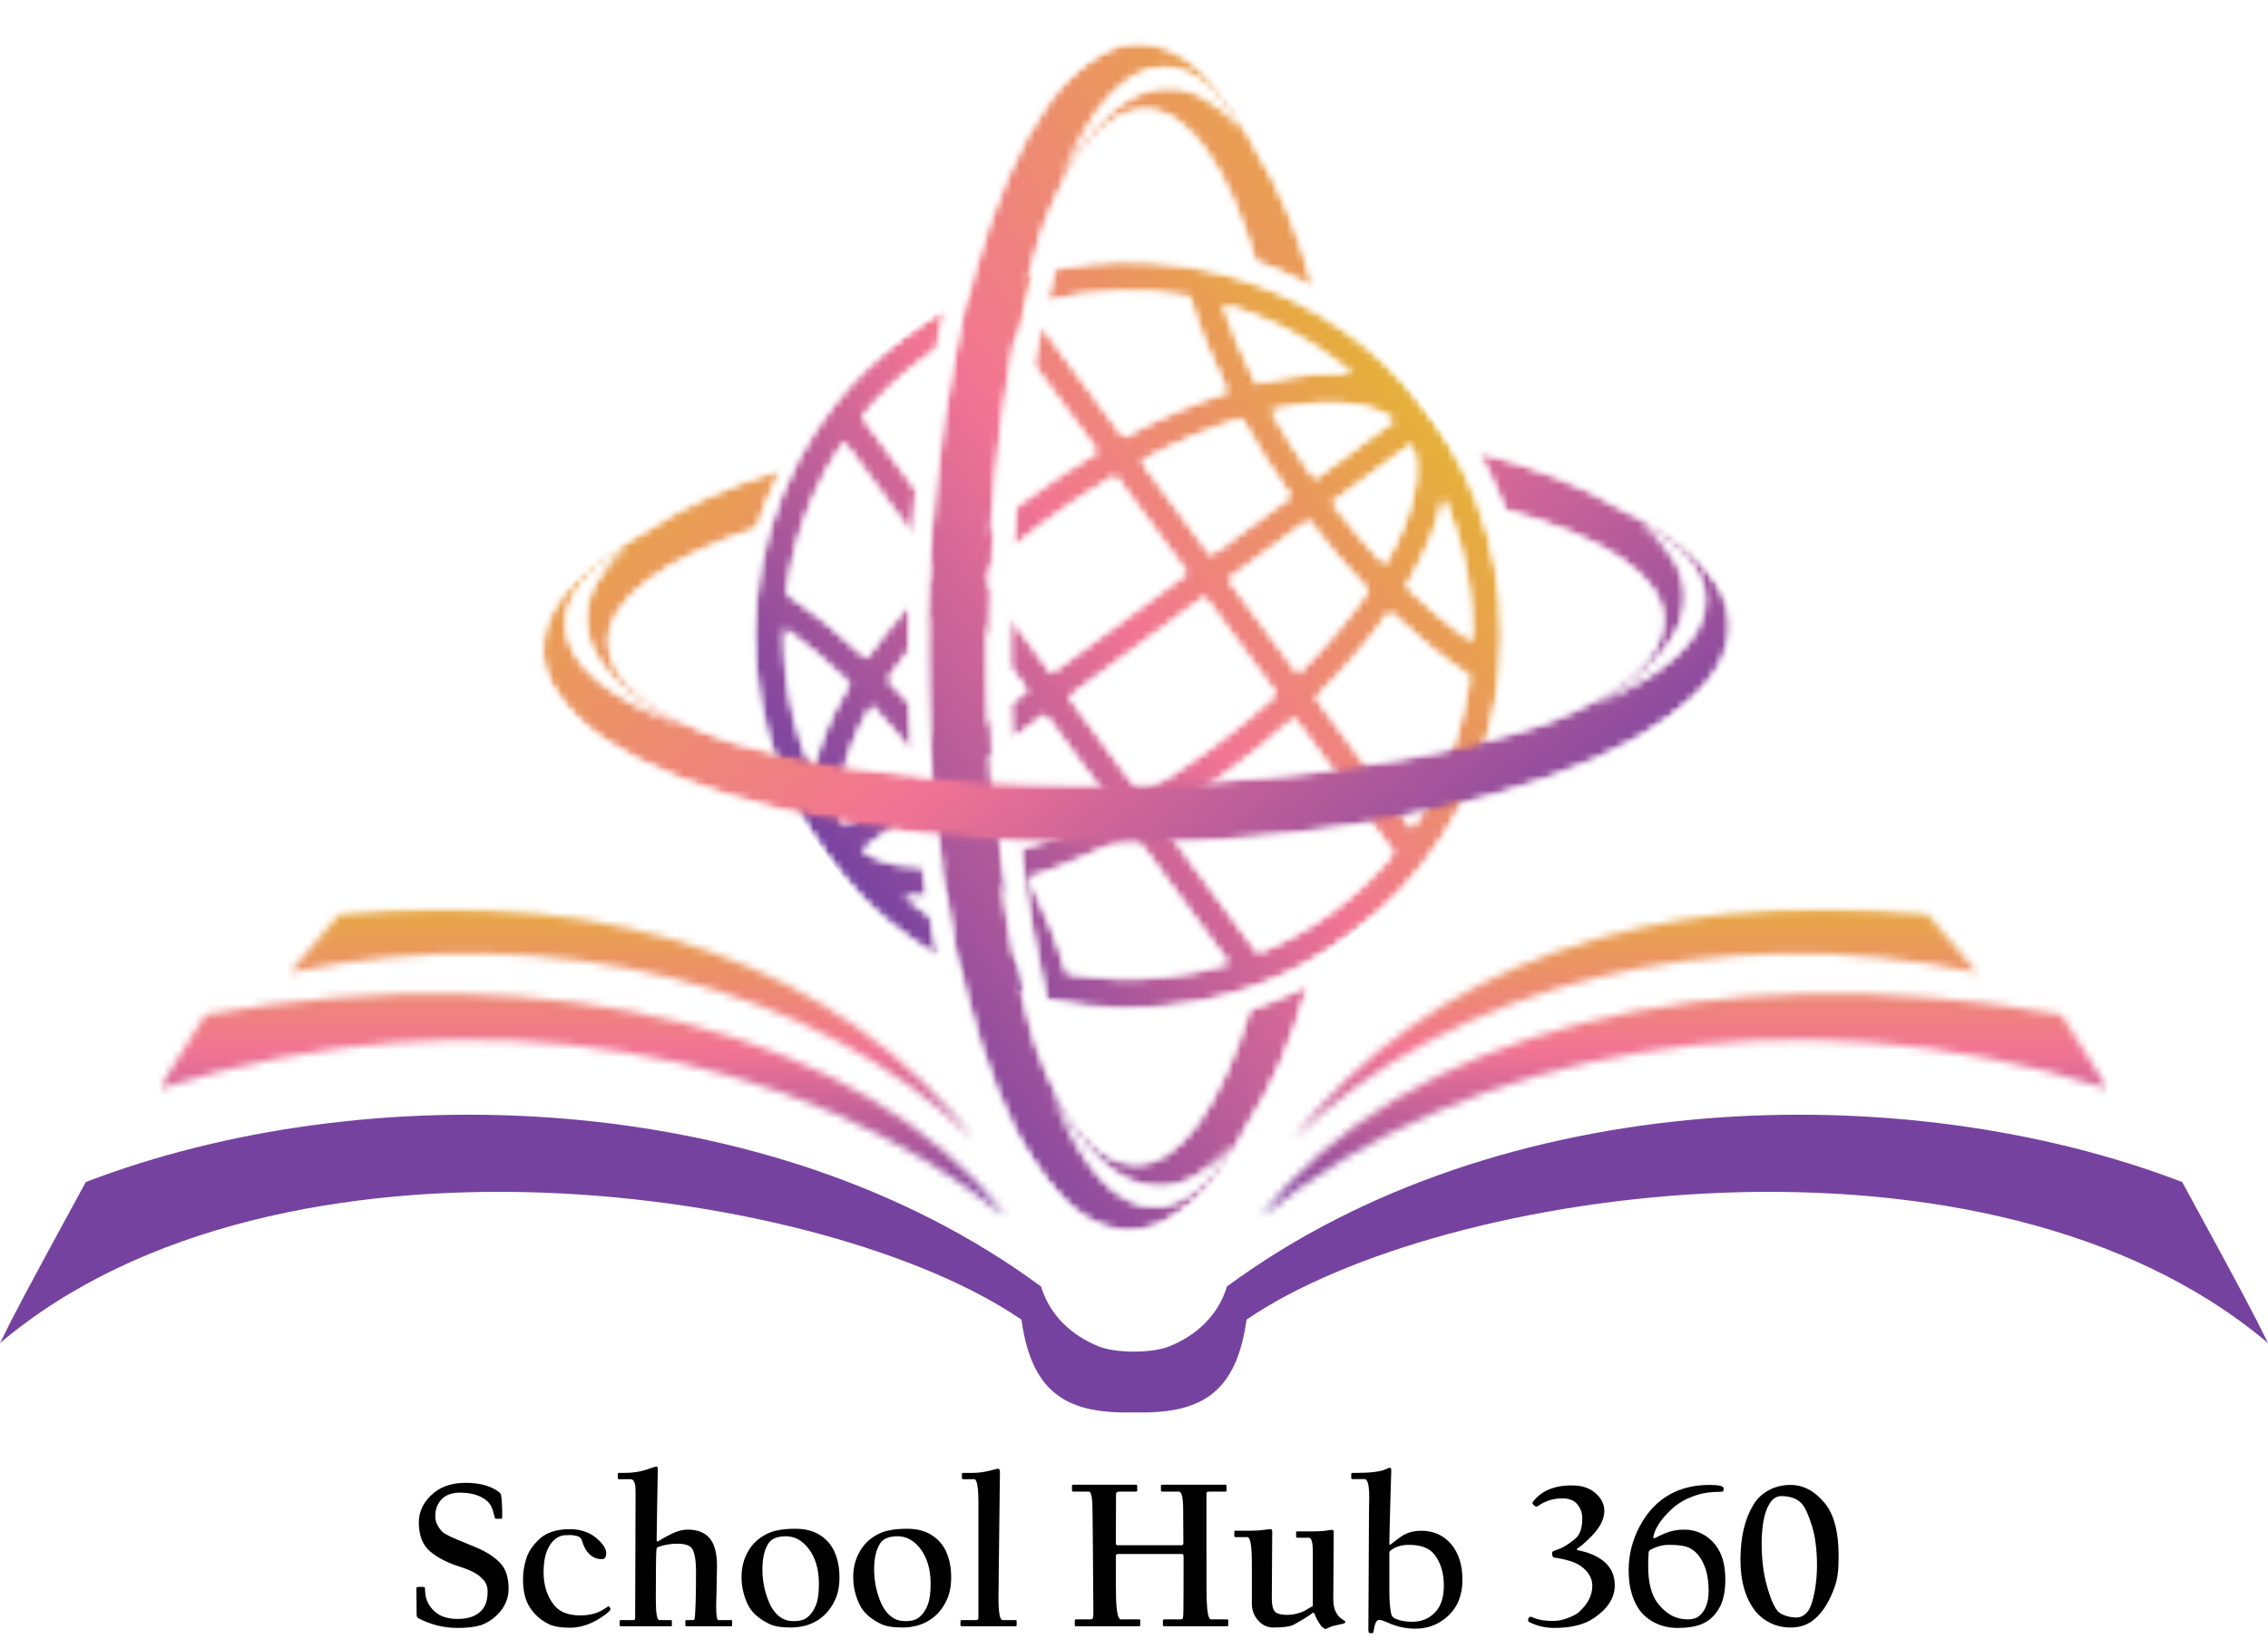 <svg width="297" height="216" viewBox="0 0 297 216" fill="none" xmlns="http://www.w3.org/2000/svg">
<mask id="mask0_1_121" style="mask-type:luminance" maskUnits="userSpaceOnUse" x="79" y="14" width="138" height="138">
<path d="M158.07 14.53L216.354 93.515L137.37 151.799L79.085 72.814L158.07 14.53Z" fill="white"/>
</mask>
<g mask="url(#mask0_1_121)">
<mask id="mask1_1_121" style="mask-type:luminance" maskUnits="userSpaceOnUse" x="98" y="34" width="99" height="99">
<path d="M133.155 125.732C133.116 125.719 133.077 125.707 133.041 125.694C132.98 125.673 132.922 125.652 132.862 125.631L132.744 125.589C132.685 125.569 132.625 125.548 132.566 125.526C132.513 125.507 132.253 125.414 132.253 125.414C132.2 125.394 132.146 125.375 132.092 125.355C132.036 125.334 131.982 125.314 131.927 125.292L131.858 125.266C131.707 125.209 131.554 125.152 131.405 125.093L131.321 125.061C131.268 125.039 131.215 125.02 131.162 124.998C131.111 124.979 131.061 124.959 131.013 124.938L130.851 124.873C130.799 124.853 130.747 124.832 130.697 124.812C130.644 124.79 130.397 124.688 130.397 124.688C130.343 124.665 130.287 124.642 130.233 124.62C130.179 124.596 130.124 124.573 130.069 124.55C130.069 124.55 129.824 124.445 129.771 124.421C129.717 124.398 129.462 124.286 129.462 124.286C129.412 124.264 129.363 124.242 129.313 124.22C129.249 124.19 129.183 124.16 129.118 124.131L129.081 124.115C129.081 124.115 128.909 124.037 128.856 124.012C128.795 123.984 128.733 123.954 128.672 123.926L128.626 123.904C128.626 123.904 128.465 123.829 128.402 123.799C128.328 123.765 128.255 123.729 128.173 123.691L128.127 123.667C128.069 123.638 128.01 123.611 127.95 123.582C127.88 123.547 127.808 123.511 127.736 123.475L127.723 123.469C127.65 123.433 127.576 123.397 127.503 123.359C127.427 123.322 127.351 123.283 127.275 123.243C127.202 123.207 127.129 123.17 127.055 123.131C126.982 123.094 126.911 123.057 126.838 123.018C126.838 123.018 126.685 122.937 126.613 122.9C126.538 122.859 126.464 122.82 126.39 122.78C126.318 122.74 126.244 122.702 126.172 122.662C126.097 122.622 126.024 122.582 125.95 122.541C125.878 122.5 125.806 122.461 125.734 122.42C125.66 122.379 125.587 122.338 125.514 122.296C125.443 122.257 125.371 122.214 125.299 122.173C125.226 122.131 125.153 122.089 125.082 122.047C125.032 122.018 124.984 121.99 124.936 121.961C124.953 122.045 124.968 122.129 124.984 122.213C125.299 123.856 125.635 125.461 125.991 127.024C128.599 128.314 131.32 129.375 134.117 130.185C133.78 128.743 133.459 127.259 133.155 125.732ZM125.802 43.884C127.375 43.007 129 42.224 130.673 41.54L133.139 44.881C133.167 44.736 133.195 44.592 133.222 44.448C133.785 41.556 134.404 38.795 135.073 36.183C135.103 36.068 135.131 35.955 135.161 35.843C134.931 35.904 134.702 35.968 134.472 36.031C131.894 36.754 129.394 37.683 126.982 38.816C126.95 38.945 126.917 39.073 126.885 39.202C126.506 40.723 126.143 42.285 125.802 43.884ZM106.383 100.924C106.353 100.854 106.323 100.784 106.293 100.713L106.254 100.622C106.231 100.568 106.209 100.516 106.187 100.463C106.159 100.397 106.133 100.333 106.106 100.267C106.106 100.267 106.017 100.05 105.998 100C105.97 99.934 105.945 99.867 105.918 99.801L105.866 99.669C105.847 99.624 105.83 99.58 105.812 99.533C105.782 99.456 105.751 99.378 105.722 99.301C105.722 99.301 105.647 99.105 105.633 99.067C105.578 98.923 105.525 98.779 105.472 98.635L105.396 98.425C105.359 98.327 105.324 98.229 105.29 98.131C105.275 98.09 105.196 97.859 105.196 97.859C105.172 97.793 105.148 97.725 105.127 97.659C105.11 97.612 105.031 97.371 105.031 97.371C105.009 97.308 104.988 97.247 104.968 97.183C104.949 97.128 104.932 97.072 104.914 97.016L104.878 96.907C104.856 96.841 104.836 96.774 104.814 96.707C104.797 96.652 104.779 96.595 104.763 96.54C104.763 96.54 104.686 96.295 104.667 96.23C104.647 96.166 104.584 95.951 104.584 95.951C104.563 95.885 104.543 95.817 104.524 95.751C104.504 95.685 104.447 95.481 104.447 95.481C104.426 95.411 104.407 95.339 104.387 95.27C104.365 95.191 104.344 95.113 104.321 95.032C104.299 94.95 104.277 94.869 104.255 94.788C104.236 94.718 104.193 94.549 104.193 94.549C104.171 94.468 104.148 94.385 104.128 94.303C104.109 94.224 104.089 94.145 104.069 94.066C104.048 93.983 104.026 93.9 104.007 93.818C103.988 93.739 103.969 93.657 103.95 93.579C103.93 93.496 103.911 93.413 103.891 93.33C103.873 93.252 103.855 93.171 103.838 93.091C103.819 93.009 103.799 92.925 103.782 92.843C103.764 92.762 103.746 92.682 103.729 92.602L103.677 92.354C103.659 92.273 103.643 92.193 103.627 92.111C103.609 92.029 103.593 91.945 103.578 91.863C103.562 91.782 103.546 91.702 103.531 91.62C103.515 91.537 103.499 91.455 103.483 91.371C103.468 91.29 103.453 91.208 103.44 91.128C103.423 91.045 103.41 90.961 103.395 90.877C103.381 90.796 103.367 90.716 103.353 90.636C103.338 90.551 103.326 90.468 103.312 90.383C103.299 90.302 103.285 90.222 103.273 90.14C103.259 90.058 103.248 89.976 103.234 89.887L103.228 89.842C103.217 89.776 103.208 89.711 103.198 89.645C103.187 89.572 103.176 89.498 103.167 89.424L103.162 89.389C103.162 89.389 103.138 89.217 103.129 89.149C103.12 89.083 103.089 88.84 103.089 88.84C103.079 88.776 103.072 88.715 103.065 88.652C103.056 88.576 103.047 88.5 103.038 88.425L103.034 88.39C103.034 88.39 103.014 88.21 103.007 88.153C102.999 88.084 102.992 88.013 102.985 87.944C102.985 87.944 102.959 87.706 102.955 87.655C102.946 87.58 102.94 87.505 102.932 87.43L102.928 87.376C102.928 87.376 102.91 87.201 102.908 87.155C102.9 87.074 102.894 86.994 102.887 86.915C102.887 86.915 102.869 86.692 102.865 86.654C102.853 86.489 102.841 86.323 102.83 86.157L102.817 85.936C102.811 85.841 102.804 85.749 102.8 85.654C102.797 85.612 102.787 85.398 102.787 85.398C102.783 85.316 102.779 85.235 102.775 85.152C102.773 85.105 102.763 84.864 102.763 84.864C102.76 84.792 102.758 84.721 102.755 84.649C102.753 84.597 102.748 84.363 102.748 84.363C102.747 84.29 102.744 84.218 102.743 84.145C102.742 84.087 102.737 83.843 102.737 83.843C102.737 83.776 102.735 83.709 102.735 83.64C102.733 83.579 102.734 83.519 102.734 83.456L102.733 83.378C102.733 83.297 102.732 83.217 102.733 83.135C102.732 83.071 102.734 82.855 102.734 82.855C102.735 82.78 102.735 82.705 102.737 82.63C102.736 82.558 102.738 82.486 102.74 82.415C102.74 82.415 102.74 82.364 102.741 82.352C105.571 84.391 108.422 86.801 111.246 89.544C111.084 89.812 110.924 90.082 110.769 90.347C108.525 94.201 107.077 97.783 106.437 101.05L106.383 100.924ZM122.336 122.723C122.162 121.812 121.993 120.893 121.832 119.964C121.79 119.934 121.742 119.899 121.717 119.883C121.664 119.846 121.612 119.808 121.56 119.77C121.56 119.77 121.352 119.623 121.311 119.592C121.26 119.555 121.207 119.517 121.155 119.478L121.092 119.431C121.092 119.431 120.946 119.324 120.908 119.296C120.837 119.244 120.766 119.189 120.695 119.137L120.658 119.109C120.583 119.052 120.507 118.996 120.431 118.938C120.326 118.857 120.222 118.776 120.116 118.695C120.081 118.667 119.908 118.53 119.908 118.53C119.846 118.482 119.783 118.434 119.723 118.385C119.685 118.356 119.482 118.191 119.482 118.191C119.432 118.151 119.382 118.11 119.333 118.071C119.289 118.035 119.244 117.998 119.2 117.962L119.102 117.881C119.048 117.838 118.997 117.795 118.944 117.752C118.901 117.716 118.86 117.681 118.817 117.644L118.724 117.567C118.67 117.521 118.616 117.475 118.562 117.428C118.527 117.399 118.493 117.369 118.458 117.34C119.401 117.44 120.388 117.485 121.419 117.476C121.211 116.168 121.016 114.844 120.835 113.504C119.801 113.491 118.822 113.409 117.903 113.261C115.858 112.931 114.19 112.274 112.925 111.302L119.982 106.095C119.869 104.937 119.768 103.768 119.675 102.593C119.645 102.22 119.616 101.844 119.588 101.466L110.575 108.117C110.019 106.621 109.884 104.835 110.171 102.783C110.6 99.723 111.928 96.251 114.121 92.462C115.927 94.376 117.691 96.402 119.393 98.523C119.39 98.46 119.385 98.397 119.382 98.333C119.261 96.258 119.17 94.158 119.109 92.05C118.186 91.008 117.249 89.995 116.301 89.011C116.912 88.119 117.559 87.224 118.239 86.332C118.491 86.003 118.748 85.672 119.009 85.343C119.01 85.293 119.009 85.243 119.009 85.193C119.01 84.527 119.012 83.86 119.019 83.189C119.026 82.52 119.035 81.853 119.046 81.187C119.059 80.496 119.074 79.803 119.094 79.11C118.008 80.321 116.978 81.537 116.007 82.756C115.104 83.893 114.252 85.032 113.452 86.171C110.014 82.886 106.526 80.063 103.062 77.759C103.59 73.402 104.757 69.153 106.506 65.152C107.61 62.63 108.945 60.206 110.496 57.915L119.516 70.139C119.564 69.442 119.613 68.747 119.667 68.055C119.769 66.74 119.883 65.423 120.008 64.134L112.973 54.601C115.329 51.733 118.029 49.167 121.009 46.968C121.548 46.57 122.095 46.185 122.652 45.813C122.79 45.111 122.931 44.415 123.078 43.726C123.312 42.62 123.556 41.522 123.809 40.448C122.037 41.444 120.319 42.556 118.658 43.781C115.026 46.461 111.833 49.565 109.112 53.053C107.562 55.041 106.162 57.155 104.925 59.387C104.741 59.718 104.56 60.053 104.385 60.388C101.411 66.05 99.597 72.159 98.99 78.567C97.853 90.567 101.173 102.522 108.335 112.229C109.668 114.035 111.135 115.762 112.698 117.364C113.086 117.761 113.486 118.157 113.887 118.542C114.154 118.798 114.429 119.054 114.702 119.303C115.276 119.828 115.876 120.351 116.485 120.857C118.488 122.517 120.623 124.013 122.86 125.332C122.68 124.471 122.504 123.6 122.336 122.723ZM125.447 78.176L129.56 83.75C129.561 83.597 129.563 83.442 129.564 83.289C129.571 82.626 129.578 81.966 129.591 81.309C129.614 79.95 129.649 78.6 129.694 77.261L128.338 75.423C128.825 74.978 129.321 74.534 129.82 74.094C129.905 72.254 130.011 70.433 130.136 68.638C128.707 69.807 127.316 71.002 125.975 72.221L122.424 67.409C122.4 67.693 122.378 67.978 122.356 68.263C122.222 69.997 122.109 71.752 122.015 73.525L123.072 74.957C122.673 75.349 122.28 75.741 121.892 76.136C121.824 77.82 121.773 79.52 121.742 81.235C121.738 81.524 121.733 81.813 121.729 82.103C122.309 81.451 122.907 80.798 123.523 80.148C124.146 79.488 124.788 78.832 125.447 78.176ZM130.546 107.476C129.272 105.4 127.91 103.339 126.466 101.31L129.905 98.773C129.818 97.203 129.748 95.615 129.694 94.009L124.116 98.125C123.398 97.188 122.67 96.267 121.93 95.362C121.972 96.307 122.02 97.244 122.075 98.177C122.157 99.592 122.253 100.994 122.363 102.381C122.412 102.998 122.463 103.612 122.517 104.224L123.279 103.662C125.345 106.571 127.239 109.544 128.93 112.531C127.02 112.969 125.221 113.259 123.543 113.403C123.725 114.731 123.919 116.041 124.127 117.331C125.959 117.159 127.905 116.835 129.963 116.357C130.261 116.288 130.565 116.215 130.87 116.138C131.2 116.786 131.519 117.431 131.827 118.073C131.319 114.686 130.889 111.146 130.546 107.476ZM129.564 83.289C129.571 82.626 129.578 81.966 129.591 81.309C129.614 79.95 129.649 78.6 129.694 77.261L128.338 75.423C128.825 74.978 129.321 74.534 129.82 74.094C129.905 72.254 130.011 70.433 130.136 68.638C128.707 69.807 127.316 71.002 125.975 72.221L122.424 67.409C122.4 67.693 122.378 67.978 122.356 68.263C122.222 69.997 122.109 71.752 122.015 73.525L123.072 74.957C122.673 75.349 122.28 75.741 121.892 76.136C121.824 77.82 121.773 79.52 121.742 81.235C121.738 81.524 121.733 81.813 121.729 82.103C122.309 81.451 122.907 80.798 123.523 80.148C124.146 79.488 124.788 78.832 125.447 78.176L129.56 83.75C129.561 83.597 129.563 83.442 129.564 83.289ZM164.769 124.793L151.767 107.173C154.873 105.334 157.954 103.288 160.942 101.083C163.93 98.879 166.793 96.538 169.467 94.112L182.469 111.732C180.112 114.6 177.412 117.166 174.432 119.365C171.452 121.564 168.204 123.387 164.769 124.793ZM152.779 127.86C148.44 128.351 144.036 128.213 139.717 127.433C138.539 123.445 136.869 119.279 134.743 115.025C136.068 114.597 137.407 114.118 138.761 113.59C141.186 112.642 143.651 111.532 146.144 110.267C146.86 109.904 147.577 109.528 148.296 109.14L160.872 126.182C158.225 126.989 155.515 127.549 152.779 127.86ZM140.046 91.29L157.746 78.228L167.103 90.909C164.445 93.339 161.586 95.686 158.59 97.897C155.595 100.107 152.508 102.147 149.403 103.97L140.046 91.29ZM171.325 68.208C173.804 71.445 176.425 74.502 179.14 77.322C176.661 80.944 173.591 84.582 169.994 88.157L160.932 75.877L171.325 68.208ZM184.866 58.217C185.422 59.711 185.557 61.498 185.27 63.55C184.842 66.61 183.513 70.082 181.321 73.871C178.965 71.375 176.682 68.687 174.513 65.856L184.866 58.217ZM189.058 65.409C189.089 65.477 189.116 65.545 189.146 65.614L189.162 65.654C189.162 65.654 189.231 65.819 189.254 65.869C189.281 65.933 189.306 65.997 189.332 66.059L189.357 66.12C189.357 66.12 189.425 66.288 189.444 66.334C189.472 66.4 189.497 66.467 189.523 66.534L189.576 66.665C189.594 66.709 189.612 66.754 189.629 66.8C189.658 66.871 189.685 66.945 189.713 67.016C189.713 67.016 189.795 67.229 189.809 67.267C189.861 67.405 189.912 67.543 189.963 67.682C189.983 67.736 190.058 67.94 190.058 67.94C190.089 68.028 190.119 68.114 190.151 68.202C190.166 68.243 190.248 68.479 190.248 68.479L190.315 68.674C190.331 68.724 190.408 68.953 190.408 68.953C190.43 69.019 190.452 69.083 190.473 69.148C190.491 69.199 190.568 69.444 190.568 69.444C190.589 69.504 190.608 69.566 190.626 69.625C190.644 69.681 190.662 69.737 190.679 69.792L190.715 69.912C190.735 69.974 190.755 70.038 190.774 70.103C190.792 70.161 190.857 70.379 190.857 70.379C190.877 70.446 190.897 70.513 190.917 70.582C190.936 70.647 190.955 70.711 190.974 70.777L190.995 70.854L191.054 71.063C191.075 71.135 191.094 71.206 191.114 71.278L191.12 71.302C191.143 71.383 191.164 71.464 191.186 71.545C191.206 71.619 191.224 71.694 191.244 71.768L191.249 71.786C191.271 71.866 191.293 71.947 191.312 72.028C191.333 72.109 191.353 72.189 191.373 72.27C191.393 72.352 191.414 72.432 191.434 72.514C191.453 72.594 191.473 72.675 191.492 72.756C191.511 72.837 191.53 72.919 191.549 73.001C191.568 73.081 191.586 73.163 191.604 73.244C191.624 73.325 191.642 73.407 191.66 73.489C191.677 73.57 191.695 73.651 191.712 73.733C191.729 73.814 191.747 73.896 191.765 73.977C191.782 74.06 191.798 74.14 191.814 74.222C191.832 74.304 191.847 74.387 191.864 74.468C191.88 74.55 191.895 74.631 191.911 74.713C191.926 74.796 191.942 74.878 191.957 74.96C191.972 75.042 191.988 75.125 192.002 75.205C192.017 75.287 192.032 75.37 192.046 75.453C192.06 75.535 192.075 75.617 192.088 75.699C192.1 75.772 192.113 75.843 192.124 75.915L192.13 75.948C192.142 76.029 192.155 76.112 192.168 76.193C192.183 76.276 192.194 76.359 192.207 76.444L192.213 76.483C192.223 76.551 192.234 76.62 192.243 76.689C192.254 76.76 192.264 76.831 192.274 76.902L192.286 76.996C192.296 77.059 192.304 77.121 192.313 77.186C192.322 77.251 192.329 77.317 192.337 77.383C192.337 77.383 192.368 77.622 192.377 77.682C192.385 77.749 192.392 77.816 192.4 77.883L192.415 78.005C192.421 78.064 192.428 78.121 192.434 78.18C192.441 78.242 192.447 78.302 192.454 78.363L192.469 78.511C192.475 78.567 192.481 78.622 192.487 78.68C192.494 78.744 192.5 78.808 192.505 78.873L192.52 79.023C192.525 79.075 192.53 79.126 192.534 79.178C192.541 79.251 192.546 79.321 192.552 79.393C192.552 79.393 192.572 79.636 192.576 79.679C192.588 79.844 192.601 80.009 192.611 80.174C192.614 80.215 192.628 80.447 192.628 80.447C192.632 80.524 192.638 80.599 192.641 80.676C192.645 80.724 192.656 80.974 192.656 80.974C192.66 81.043 192.663 81.111 192.666 81.179C192.669 81.232 192.671 81.284 192.672 81.338L192.678 81.484C192.681 81.55 192.683 81.616 192.685 81.683C192.687 81.74 192.689 81.798 192.69 81.853L192.693 81.977C192.696 82.047 192.697 82.117 192.699 82.186C192.701 82.245 192.704 82.485 192.704 82.485C192.704 82.553 192.707 82.623 192.707 82.691C192.707 82.757 192.708 82.826 192.708 82.892L192.708 82.963C192.708 83.04 192.709 83.118 192.709 83.196C192.709 83.264 192.708 83.332 192.708 83.398L192.708 83.445C192.707 83.53 192.707 83.616 192.705 83.701C192.705 83.774 192.704 83.847 192.702 83.92C192.702 83.92 192.701 83.971 192.7 83.981C189.87 81.942 187.019 79.531 184.195 76.789C184.358 76.52 184.518 76.251 184.672 75.986C186.916 72.132 188.365 68.549 189.004 65.283L189.058 65.409ZM184.945 108.418L172.369 91.376C176.119 87.694 179.346 83.931 181.989 80.161C185.427 83.447 188.915 86.271 192.38 88.573C191.517 95.676 188.961 102.492 184.945 108.418ZM172.162 62.671C170.097 59.763 168.202 56.789 166.511 53.802C170.778 52.824 174.488 52.579 177.538 53.072C179.584 53.402 181.251 54.059 182.516 55.031L172.162 62.671ZM158.582 72.692L149.521 60.412C153.997 58.029 158.378 56.168 162.57 54.868C164.464 58.293 166.613 61.7 168.975 65.023L158.582 72.692ZM160.207 39.947C160.219 39.95 160.232 39.954 160.245 39.958C160.245 39.958 160.405 40.004 160.473 40.024C160.559 40.049 160.645 40.075 160.73 40.1C160.73 40.1 160.899 40.152 160.957 40.169C161.029 40.191 161.101 40.215 161.174 40.237C161.174 40.237 161.384 40.303 161.44 40.321C161.507 40.341 161.573 40.363 161.64 40.386C161.64 40.386 161.866 40.459 161.92 40.477C161.986 40.499 162.052 40.522 162.119 40.545L162.177 40.564C162.177 40.564 162.348 40.621 162.397 40.638L162.601 40.709L162.659 40.73C162.659 40.73 162.825 40.788 162.873 40.805L163.078 40.88C163.078 40.88 163.305 40.961 163.346 40.977C163.425 41.006 163.502 41.036 163.579 41.065L163.817 41.154C163.973 41.213 164.127 41.274 164.281 41.334C164.316 41.349 164.534 41.437 164.534 41.437C164.605 41.465 164.676 41.493 164.747 41.522C164.792 41.541 165.027 41.638 165.027 41.638C165.088 41.664 165.15 41.688 165.211 41.714C165.259 41.735 165.496 41.837 165.496 41.837C165.554 41.861 165.613 41.886 165.672 41.912C165.724 41.935 165.778 41.958 165.828 41.981L165.955 42.037C166.015 42.063 166.072 42.089 166.131 42.114C166.191 42.141 166.396 42.235 166.396 42.235C166.46 42.263 166.523 42.292 166.588 42.322C166.645 42.349 166.702 42.375 166.76 42.402L166.846 42.443C166.912 42.473 166.976 42.503 167.04 42.535C167.103 42.563 167.165 42.593 167.226 42.623L167.278 42.649C167.35 42.683 167.421 42.718 167.492 42.752C167.559 42.784 167.623 42.817 167.689 42.85L167.715 42.861C167.789 42.899 167.865 42.936 167.94 42.974C168.015 43.011 168.088 43.05 168.163 43.087C168.237 43.124 168.312 43.162 168.386 43.202C168.459 43.24 168.534 43.279 168.607 43.317C168.681 43.356 168.755 43.395 168.83 43.434C168.904 43.473 168.976 43.512 169.05 43.551C169.124 43.593 169.197 43.63 169.269 43.671C169.343 43.71 169.416 43.75 169.49 43.791C169.562 43.832 169.636 43.873 169.708 43.914C169.781 43.954 169.854 43.996 169.926 44.036C169.998 44.076 170.071 44.118 170.143 44.16C170.215 44.202 170.288 44.243 170.359 44.286C170.432 44.328 170.503 44.369 170.575 44.412C170.647 44.455 170.719 44.496 170.791 44.539C170.863 44.581 170.933 44.625 171.005 44.667C171.076 44.71 171.148 44.755 171.219 44.798C171.286 44.84 171.355 44.882 171.423 44.926L171.443 44.936C171.51 44.977 171.576 45.02 171.644 45.062C171.709 45.103 171.776 45.145 171.841 45.187L171.876 45.208C171.939 45.248 172.003 45.289 172.066 45.331C172.131 45.371 172.196 45.414 172.261 45.457L172.312 45.489C172.369 45.526 172.428 45.565 172.484 45.602C172.54 45.64 172.595 45.676 172.65 45.712L172.743 45.775C172.796 45.809 172.848 45.844 172.901 45.879C172.953 45.916 173.007 45.953 173.061 45.989L173.11 46.023C173.11 46.023 173.265 46.129 173.313 46.162C173.365 46.199 173.418 46.235 173.469 46.272L173.524 46.309C173.524 46.309 173.678 46.417 173.723 46.449C173.774 46.485 173.824 46.522 173.874 46.557L173.937 46.601C173.937 46.601 174.087 46.71 174.13 46.741C174.183 46.78 174.238 46.818 174.291 46.859L174.35 46.903C174.35 46.903 174.494 47.008 174.533 47.036C174.599 47.086 174.665 47.137 174.732 47.186L174.783 47.224C174.857 47.279 174.932 47.337 175.005 47.393C175.113 47.474 175.219 47.555 175.325 47.638C175.36 47.666 175.549 47.815 175.549 47.815C175.606 47.858 175.663 47.903 175.718 47.948C175.756 47.977 175.952 48.136 175.952 48.136C176.005 48.179 176.057 48.22 176.109 48.263C176.151 48.296 176.335 48.448 176.335 48.448C176.389 48.492 176.443 48.536 176.496 48.58C176.541 48.618 176.721 48.77 176.721 48.77C176.774 48.814 176.826 48.86 176.879 48.904C176.914 48.934 176.949 48.964 176.983 48.993C173.673 48.641 169.823 48.968 165.479 49.975C165.18 50.045 164.875 50.119 164.571 50.194C162.783 46.688 161.321 43.252 160.207 39.947ZM188.852 109.725C189.436 108.821 189.991 107.894 190.517 106.946C191.401 105.352 192.192 103.721 192.887 102.055C194.786 97.517 195.98 92.731 196.451 87.765C197.588 75.766 194.269 63.81 187.106 54.103C186.107 52.749 185.026 51.434 183.895 50.191C183.121 49.342 182.303 48.506 181.465 47.707C181.259 47.512 181.049 47.313 180.836 47.119C179.478 45.87 178.058 44.705 176.579 43.626C175.507 42.841 174.404 42.102 173.271 41.41C171.249 40.171 169.132 39.08 166.934 38.143C166.771 38.074 166.606 38.005 166.441 37.938C166.131 37.809 165.817 37.682 165.501 37.561C165.121 37.411 164.741 37.269 164.359 37.131C164.259 37.095 164.159 37.06 164.059 37.024C163.516 36.833 162.966 36.648 162.415 36.477C162.319 36.446 162.222 36.415 162.126 36.386L162.055 36.363C161.244 36.115 160.405 35.883 159.564 35.674C159.113 35.563 158.671 35.458 158.247 35.366L158.205 35.356C158.036 35.32 157.867 35.282 157.698 35.248C152.813 34.233 147.888 33.962 142.992 34.438C141.367 34.595 139.747 34.835 138.134 35.157C137.981 35.716 137.831 36.281 137.685 36.853C137.467 37.708 137.252 38.582 137.043 39.472C143.151 37.982 149.524 37.781 155.725 38.899C156.902 42.888 158.573 47.054 160.698 51.308C156.316 52.722 151.769 54.696 147.145 57.193L136.355 42.57C136.189 43.358 136.027 44.156 135.87 44.962C135.685 45.914 135.506 46.88 135.335 47.857L143.675 59.16C140.568 60.999 137.487 63.045 134.499 65.249C133.999 65.618 133.503 65.991 133.011 66.366C133.002 66.48 132.994 66.595 132.984 66.709C132.853 68.358 132.741 70.024 132.645 71.704C134.01 70.586 135.415 69.495 136.851 68.436C139.846 66.226 142.933 64.186 146.038 62.362L155.395 75.043L137.695 88.104L132.298 80.791C132.295 80.979 132.291 81.166 132.287 81.355C132.275 82.008 132.267 82.659 132.262 83.313C132.254 83.969 132.251 84.621 132.25 85.272C132.249 85.983 132.251 86.694 132.257 87.404L134.509 90.456L132.334 92.061C132.377 93.668 132.435 95.266 132.509 96.851L136.859 93.641L145.92 105.921C145.1 106.357 144.283 106.778 143.469 107.178C140.937 108.428 138.442 109.505 136.001 110.403C135.21 110.693 134.424 110.965 133.644 111.219C134.058 114.852 134.561 118.366 135.15 121.728C135.644 124.555 136.205 127.294 136.813 129.867C136.898 130.227 136.985 130.586 137.073 130.939C137.295 130.99 137.52 131.039 137.743 131.085C144.046 132.396 150.419 132.464 156.706 131.292C157.078 131.224 157.451 131.15 157.822 131.072C159.139 130.796 160.437 130.466 161.715 130.084C162.863 129.745 163.996 129.362 165.11 128.938C168.954 127.477 172.601 125.529 176.012 123.109C176.27 122.926 176.527 122.74 176.783 122.552C181.606 118.993 185.654 114.688 188.852 109.725Z" fill="white"/>
</mask>
<g mask="url(#mask1_1_121)">
<mask id="mask2_1_121" style="mask-type:luminance" maskUnits="userSpaceOnUse" x="98" y="34" width="99" height="99">
<path d="M133.155 125.732C133.116 125.719 133.078 125.707 133.041 125.694C132.981 125.673 132.922 125.653 132.863 125.631L132.745 125.589C132.685 125.569 132.625 125.548 132.566 125.527C132.513 125.507 132.253 125.414 132.253 125.414C132.2 125.394 132.146 125.376 132.093 125.355C132.037 125.334 131.982 125.314 131.927 125.293L131.858 125.267C131.707 125.209 131.554 125.152 131.405 125.093L131.321 125.061C131.268 125.04 131.215 125.02 131.163 124.999C131.112 124.979 131.062 124.959 131.013 124.938L130.851 124.874C130.799 124.853 130.747 124.833 130.697 124.813C130.644 124.79 130.398 124.689 130.398 124.689C130.343 124.665 130.287 124.642 130.234 124.621C130.179 124.597 130.125 124.573 130.069 124.551C130.069 124.551 129.824 124.445 129.771 124.422C129.717 124.398 129.462 124.286 129.462 124.286C129.412 124.264 129.363 124.242 129.313 124.22C129.249 124.19 129.183 124.16 129.118 124.131L129.081 124.115C129.081 124.115 128.909 124.037 128.856 124.013C128.795 123.984 128.733 123.955 128.672 123.926L128.626 123.905C128.626 123.905 128.465 123.829 128.402 123.8C128.329 123.765 128.255 123.729 128.173 123.691L128.127 123.667C128.069 123.638 128.011 123.611 127.951 123.582C127.88 123.547 127.808 123.511 127.736 123.475L127.723 123.469C127.65 123.433 127.576 123.398 127.503 123.359C127.427 123.322 127.351 123.283 127.275 123.244C127.203 123.207 127.129 123.171 127.055 123.131C126.983 123.094 126.911 123.057 126.838 123.019C126.838 123.019 126.685 122.937 126.613 122.9C126.538 122.86 126.464 122.821 126.39 122.781C126.318 122.741 126.244 122.703 126.172 122.662C126.097 122.622 126.025 122.582 125.95 122.541C125.878 122.5 125.806 122.461 125.734 122.42C125.66 122.379 125.587 122.338 125.514 122.296C125.443 122.257 125.371 122.215 125.299 122.174C125.226 122.132 125.153 122.09 125.082 122.047C125.032 122.019 124.984 121.99 124.937 121.962C124.953 122.045 124.968 122.13 124.984 122.213C125.299 123.856 125.636 125.461 125.991 127.025C128.599 128.315 131.32 129.375 134.117 130.185C133.78 128.743 133.459 127.259 133.155 125.732ZM125.802 43.884C127.375 43.007 129 42.224 130.673 41.54L133.139 44.882C133.167 44.736 133.195 44.592 133.223 44.448C133.785 41.556 134.404 38.795 135.073 36.183C135.103 36.069 135.132 35.956 135.161 35.843C134.931 35.904 134.702 35.968 134.472 36.032C131.894 36.755 129.394 37.683 126.982 38.816C126.95 38.945 126.917 39.073 126.885 39.202C126.506 40.724 126.143 42.285 125.802 43.884ZM106.384 100.925C106.353 100.855 106.323 100.785 106.293 100.713L106.254 100.623C106.232 100.569 106.209 100.517 106.187 100.463C106.159 100.398 106.133 100.333 106.106 100.268C106.106 100.268 106.018 100.05 105.998 100.001C105.971 99.934 105.945 99.867 105.918 99.802L105.866 99.67C105.847 99.624 105.83 99.58 105.812 99.533C105.782 99.456 105.752 99.378 105.722 99.301C105.722 99.301 105.647 99.105 105.633 99.067C105.578 98.923 105.525 98.78 105.472 98.636L105.396 98.426C105.359 98.327 105.325 98.229 105.291 98.132C105.275 98.091 105.196 97.86 105.196 97.86C105.172 97.794 105.148 97.725 105.127 97.659C105.11 97.613 105.031 97.371 105.031 97.371C105.009 97.309 104.988 97.247 104.968 97.183C104.949 97.128 104.932 97.072 104.914 97.017L104.878 96.907C104.857 96.842 104.836 96.775 104.814 96.707C104.797 96.652 104.779 96.595 104.763 96.54C104.763 96.54 104.686 96.295 104.667 96.231C104.647 96.166 104.584 95.952 104.584 95.952C104.563 95.885 104.543 95.817 104.524 95.751C104.504 95.685 104.447 95.481 104.447 95.481C104.426 95.411 104.407 95.34 104.388 95.27C104.365 95.192 104.344 95.114 104.321 95.032C104.299 94.95 104.277 94.869 104.255 94.788C104.237 94.718 104.193 94.549 104.193 94.549C104.171 94.468 104.149 94.386 104.129 94.304C104.109 94.225 104.089 94.145 104.069 94.066C104.048 93.983 104.026 93.9 104.007 93.819C103.988 93.739 103.969 93.658 103.95 93.579C103.93 93.496 103.911 93.414 103.891 93.33C103.874 93.252 103.856 93.171 103.838 93.092C103.819 93.009 103.799 92.926 103.782 92.844C103.764 92.763 103.746 92.682 103.729 92.602L103.677 92.354C103.66 92.274 103.643 92.193 103.627 92.112C103.609 92.029 103.593 91.945 103.578 91.863C103.562 91.783 103.546 91.702 103.531 91.621C103.515 91.537 103.499 91.455 103.483 91.372C103.468 91.29 103.454 91.209 103.44 91.129C103.423 91.045 103.41 90.961 103.395 90.878C103.381 90.797 103.367 90.716 103.353 90.636C103.338 90.551 103.326 90.468 103.312 90.383C103.299 90.302 103.285 90.222 103.273 90.14C103.259 90.058 103.248 89.977 103.234 89.888L103.228 89.842C103.217 89.776 103.208 89.711 103.199 89.646C103.187 89.572 103.176 89.498 103.167 89.424L103.162 89.39C103.162 89.39 103.138 89.218 103.129 89.15C103.12 89.084 103.09 88.84 103.09 88.84C103.08 88.777 103.073 88.715 103.065 88.652C103.056 88.577 103.047 88.501 103.038 88.425L103.034 88.39C103.034 88.39 103.014 88.21 103.007 88.153C102.999 88.084 102.992 88.014 102.985 87.944C102.985 87.944 102.96 87.706 102.955 87.656C102.946 87.58 102.94 87.506 102.933 87.431L102.928 87.376C102.928 87.376 102.91 87.201 102.908 87.156C102.9 87.075 102.894 86.995 102.887 86.915C102.887 86.915 102.869 86.692 102.866 86.654C102.853 86.489 102.842 86.323 102.83 86.158L102.817 85.936C102.811 85.842 102.805 85.749 102.8 85.655C102.797 85.612 102.787 85.398 102.787 85.398C102.783 85.316 102.779 85.235 102.775 85.153C102.773 85.105 102.763 84.865 102.763 84.865C102.761 84.793 102.758 84.721 102.755 84.649C102.754 84.597 102.749 84.363 102.749 84.363C102.747 84.29 102.744 84.218 102.743 84.146C102.742 84.088 102.737 83.843 102.737 83.843C102.737 83.777 102.735 83.709 102.735 83.64C102.733 83.579 102.734 83.519 102.734 83.457L102.733 83.379C102.734 83.298 102.732 83.217 102.733 83.136C102.732 83.071 102.734 82.855 102.734 82.855C102.736 82.781 102.735 82.705 102.737 82.63C102.736 82.559 102.738 82.487 102.741 82.415C102.741 82.415 102.74 82.365 102.741 82.352C105.571 84.391 108.423 86.802 111.246 89.545C111.084 89.813 110.924 90.082 110.769 90.347C108.526 94.201 107.077 97.784 106.438 101.05L106.384 100.925ZM122.336 122.723C122.162 121.812 121.993 120.893 121.832 119.964C121.791 119.935 121.742 119.9 121.717 119.883C121.665 119.847 121.612 119.809 121.56 119.77C121.56 119.77 121.352 119.623 121.311 119.593C121.26 119.555 121.208 119.517 121.155 119.479L121.092 119.431C121.092 119.431 120.946 119.325 120.909 119.297C120.837 119.244 120.766 119.189 120.695 119.137L120.659 119.109C120.583 119.053 120.508 118.996 120.432 118.939C120.326 118.857 120.222 118.777 120.116 118.695C120.081 118.668 119.908 118.53 119.908 118.53C119.846 118.483 119.784 118.435 119.723 118.385C119.685 118.356 119.482 118.192 119.482 118.192C119.432 118.151 119.382 118.111 119.333 118.072C119.289 118.035 119.244 117.999 119.2 117.962L119.102 117.882C119.049 117.839 118.997 117.795 118.945 117.752C118.901 117.716 118.86 117.681 118.817 117.645L118.725 117.567C118.671 117.522 118.616 117.475 118.562 117.429C118.527 117.4 118.493 117.369 118.458 117.34C119.401 117.44 120.389 117.486 121.419 117.476C121.211 116.168 121.016 114.844 120.835 113.504C119.801 113.492 118.822 113.41 117.903 113.262C115.858 112.931 114.191 112.275 112.925 111.303L119.982 106.096C119.869 104.937 119.768 103.769 119.675 102.594C119.645 102.22 119.616 101.844 119.589 101.466L110.575 108.117C110.019 106.622 109.884 104.835 110.171 102.783C110.6 99.724 111.928 96.251 114.121 92.462C115.927 94.376 117.691 96.403 119.393 98.523C119.39 98.46 119.385 98.397 119.382 98.334C119.261 96.258 119.17 94.159 119.109 92.05C118.186 91.008 117.249 89.996 116.301 89.011C116.912 88.12 117.559 87.225 118.239 86.333C118.491 86.003 118.748 85.672 119.009 85.344C119.01 85.293 119.009 85.243 119.009 85.193C119.01 84.527 119.012 83.86 119.019 83.19C119.026 82.52 119.035 81.853 119.047 81.188C119.059 80.496 119.074 79.803 119.094 79.111C118.008 80.321 116.978 81.537 116.007 82.756C115.104 83.894 114.252 85.032 113.452 86.172C110.014 82.887 106.527 80.063 103.062 77.76C103.59 73.402 104.757 69.153 106.507 65.153C107.61 62.63 108.945 60.206 110.496 57.915L119.517 70.139C119.564 69.442 119.613 68.748 119.667 68.056C119.769 66.741 119.883 65.423 120.008 64.135L112.973 54.601C115.329 51.733 118.029 49.167 121.009 46.968C121.548 46.57 122.095 46.185 122.652 45.813C122.79 45.112 122.931 44.416 123.078 43.726C123.312 42.62 123.556 41.523 123.81 40.448C122.037 41.444 120.319 42.556 118.658 43.782C115.027 46.461 111.834 49.565 109.112 53.053C107.562 55.042 106.162 57.155 104.925 59.387C104.741 59.719 104.56 60.053 104.385 60.388C101.411 66.05 99.597 72.159 98.99 78.568C97.854 90.567 101.173 102.523 108.336 112.23C109.668 114.035 111.135 115.762 112.698 117.364C113.086 117.761 113.486 118.158 113.888 118.543C114.154 118.798 114.429 119.054 114.702 119.304C115.276 119.829 115.876 120.352 116.485 120.857C118.488 122.518 120.623 124.014 122.86 125.332C122.68 124.472 122.504 123.601 122.336 122.723ZM125.448 78.177L129.56 83.75C129.561 83.597 129.563 83.443 129.564 83.29C129.571 82.626 129.578 81.967 129.591 81.309C129.614 79.95 129.649 78.601 129.694 77.261L128.338 75.424C128.826 74.978 129.321 74.534 129.821 74.095C129.905 72.254 130.012 70.434 130.136 68.639C128.707 69.808 127.316 71.003 125.975 72.221L122.424 67.409C122.4 67.693 122.378 67.978 122.356 68.264C122.222 69.998 122.109 71.752 122.015 73.525L123.072 74.957C122.673 75.35 122.28 75.742 121.892 76.136C121.824 77.821 121.773 79.521 121.743 81.235C121.738 81.524 121.733 81.814 121.729 82.103C122.309 81.451 122.907 80.799 123.523 80.148C124.146 79.489 124.788 78.832 125.448 78.177ZM130.546 107.477C129.272 105.401 127.91 103.339 126.467 101.31L129.905 98.773C129.819 97.203 129.748 95.616 129.694 94.009L124.116 98.125C123.398 97.189 122.67 96.268 121.93 95.363C121.972 96.307 122.021 97.245 122.075 98.177C122.157 99.592 122.253 100.994 122.364 102.381C122.412 102.998 122.463 103.613 122.518 104.224L123.279 103.662C125.346 106.572 127.239 109.544 128.93 112.531C127.02 112.969 125.221 113.259 123.543 113.403C123.725 114.732 123.919 116.042 124.127 117.331C125.959 117.159 127.905 116.835 129.963 116.358C130.261 116.288 130.565 116.215 130.87 116.139C131.201 116.786 131.519 117.431 131.827 118.074C131.32 114.686 130.89 111.146 130.546 107.477ZM129.564 83.29C129.571 82.626 129.578 81.967 129.591 81.309C129.614 79.95 129.649 78.601 129.694 77.261L128.338 75.424C128.826 74.978 129.321 74.534 129.821 74.095C129.905 72.254 130.012 70.434 130.136 68.639C128.707 69.808 127.316 71.003 125.975 72.221L122.424 67.409C122.4 67.693 122.378 67.978 122.356 68.264C122.222 69.998 122.109 71.752 122.015 73.525L123.072 74.957C122.673 75.35 122.28 75.742 121.892 76.136C121.824 77.821 121.773 79.521 121.743 81.235C121.738 81.524 121.733 81.814 121.729 82.103C122.309 81.451 122.907 80.799 123.523 80.148C124.146 79.489 124.788 78.832 125.448 78.177L129.56 83.75C129.561 83.597 129.563 83.443 129.564 83.29ZM164.769 124.794L151.767 107.174C154.873 105.334 157.954 103.289 160.942 101.084C163.93 98.879 166.793 96.539 169.467 94.112L182.469 111.732C180.112 114.6 177.412 117.166 174.432 119.365C171.452 121.564 168.204 123.388 164.769 124.794ZM152.78 127.86C148.44 128.351 144.036 128.213 139.717 127.434C138.539 123.445 136.869 119.28 134.743 115.025C136.068 114.597 137.408 114.118 138.761 113.591C141.186 112.642 143.651 111.532 146.144 110.268C146.86 109.905 147.577 109.528 148.296 109.14L160.872 126.183C158.225 126.989 155.515 127.55 152.78 127.86ZM140.046 91.29L157.746 78.229L167.103 90.91C164.446 93.339 161.586 95.687 158.59 97.897C155.595 100.108 152.508 102.148 149.403 103.971L140.046 91.29ZM171.325 68.209C173.804 71.445 176.425 74.503 179.14 77.323C176.661 80.945 173.591 84.583 169.994 88.157L160.933 75.877L171.325 68.209ZM184.866 58.217C185.422 59.712 185.558 61.498 185.27 63.55C184.842 66.61 183.513 70.082 181.321 73.871C178.965 71.375 176.682 68.688 174.513 65.856L184.866 58.217ZM189.058 65.409C189.089 65.477 189.117 65.545 189.146 65.614L189.162 65.654C189.162 65.654 189.232 65.819 189.254 65.87C189.281 65.934 189.306 65.997 189.332 66.06L189.357 66.12C189.357 66.12 189.425 66.288 189.444 66.334C189.472 66.401 189.497 66.467 189.524 66.535L189.577 66.665C189.594 66.709 189.612 66.755 189.629 66.8C189.658 66.871 189.685 66.945 189.713 67.017C189.713 67.017 189.795 67.23 189.81 67.268C189.861 67.406 189.912 67.543 189.963 67.682C189.983 67.736 190.058 67.941 190.058 67.941C190.089 68.028 190.12 68.114 190.151 68.202C190.166 68.243 190.248 68.479 190.248 68.479L190.315 68.674C190.331 68.724 190.408 68.954 190.408 68.954C190.431 69.019 190.453 69.084 190.474 69.148C190.491 69.199 190.568 69.444 190.568 69.444C190.589 69.504 190.608 69.566 190.627 69.626C190.644 69.681 190.662 69.737 190.679 69.793L190.716 69.912C190.735 69.975 190.755 70.038 190.774 70.103C190.792 70.162 190.857 70.379 190.857 70.379C190.877 70.446 190.898 70.513 190.917 70.583C190.936 70.647 190.955 70.712 190.974 70.777L190.996 70.855L191.054 71.063C191.075 71.135 191.094 71.206 191.114 71.279L191.12 71.302C191.143 71.383 191.164 71.464 191.186 71.545C191.206 71.619 191.225 71.695 191.245 71.769L191.249 71.786C191.271 71.867 191.293 71.948 191.312 72.029C191.333 72.109 191.353 72.189 191.373 72.27C191.393 72.353 191.415 72.433 191.434 72.514C191.453 72.595 191.473 72.676 191.492 72.756C191.511 72.837 191.53 72.919 191.549 73.002C191.568 73.082 191.586 73.163 191.604 73.245C191.624 73.326 191.642 73.408 191.66 73.49C191.678 73.571 191.695 73.651 191.712 73.733C191.729 73.814 191.747 73.897 191.765 73.977C191.782 74.06 191.798 74.14 191.814 74.222C191.832 74.304 191.847 74.387 191.864 74.469C191.88 74.551 191.895 74.632 191.911 74.714C191.927 74.796 191.942 74.879 191.958 74.961C191.972 75.042 191.988 75.125 192.002 75.205C192.017 75.287 192.032 75.37 192.046 75.454C192.06 75.536 192.075 75.617 192.088 75.699C192.1 75.772 192.113 75.844 192.124 75.916L192.13 75.948C192.143 76.029 192.155 76.112 192.168 76.193C192.183 76.276 192.194 76.36 192.207 76.444L192.213 76.483C192.223 76.551 192.234 76.62 192.243 76.689C192.254 76.76 192.264 76.831 192.274 76.902L192.286 76.996C192.296 77.059 192.304 77.122 192.313 77.186C192.322 77.251 192.329 77.318 192.338 77.384C192.338 77.384 192.368 77.622 192.378 77.683C192.385 77.749 192.392 77.816 192.4 77.883L192.415 78.005C192.421 78.064 192.428 78.121 192.434 78.18C192.441 78.242 192.448 78.303 192.454 78.363L192.469 78.511C192.475 78.567 192.481 78.623 192.487 78.681C192.494 78.744 192.5 78.809 192.505 78.873L192.52 79.023C192.525 79.075 192.53 79.127 192.534 79.179C192.541 79.251 192.546 79.321 192.552 79.393C192.552 79.393 192.573 79.637 192.576 79.68C192.588 79.844 192.601 80.009 192.611 80.175C192.614 80.216 192.628 80.447 192.628 80.447C192.632 80.524 192.638 80.599 192.641 80.677C192.645 80.725 192.656 80.974 192.656 80.974C192.66 81.043 192.664 81.111 192.666 81.18C192.669 81.233 192.671 81.285 192.672 81.338L192.678 81.484C192.681 81.55 192.683 81.616 192.685 81.683C192.687 81.74 192.689 81.798 192.691 81.854L192.693 81.978C192.696 82.048 192.697 82.117 192.699 82.186C192.701 82.245 192.704 82.485 192.704 82.485C192.704 82.554 192.707 82.623 192.707 82.691C192.708 82.758 192.708 82.826 192.708 82.893L192.708 82.963C192.708 83.041 192.709 83.119 192.709 83.196C192.709 83.265 192.708 83.332 192.708 83.399L192.708 83.445C192.707 83.53 192.707 83.616 192.705 83.702C192.705 83.775 192.704 83.848 192.702 83.92C192.702 83.92 192.701 83.971 192.7 83.981C189.87 81.942 187.019 79.532 184.196 76.789C184.358 76.521 184.518 76.251 184.673 75.987C186.916 72.132 188.365 68.55 189.004 65.283L189.058 65.409ZM184.945 108.418L172.369 91.376C176.119 87.694 179.346 83.931 181.989 80.162C185.428 83.448 188.916 86.271 192.38 88.573C191.517 95.677 188.961 102.493 184.945 108.418ZM172.162 62.671C170.097 59.763 168.202 56.789 166.511 53.802C170.779 52.825 174.488 52.579 177.538 53.072C179.584 53.403 181.251 54.059 182.516 55.031L172.162 62.671ZM158.582 72.692L149.521 60.413C153.997 58.029 158.379 56.169 162.571 54.868C164.465 58.294 166.613 61.7 168.975 65.023L158.582 72.692ZM160.207 39.947C160.219 39.95 160.232 39.954 160.245 39.958C160.245 39.958 160.405 40.004 160.473 40.024C160.559 40.05 160.645 40.075 160.731 40.1C160.731 40.1 160.899 40.152 160.957 40.17C161.029 40.192 161.102 40.215 161.174 40.237C161.174 40.237 161.384 40.303 161.44 40.321C161.507 40.342 161.573 40.364 161.64 40.386C161.64 40.386 161.866 40.459 161.92 40.478C161.986 40.499 162.052 40.523 162.119 40.545L162.177 40.565C162.177 40.565 162.348 40.621 162.398 40.638L162.601 40.709L162.659 40.73C162.659 40.73 162.825 40.789 162.873 40.805L163.079 40.88C163.079 40.88 163.305 40.961 163.346 40.977C163.425 41.006 163.502 41.036 163.579 41.065L163.817 41.154C163.973 41.214 164.127 41.274 164.281 41.335C164.316 41.349 164.534 41.438 164.534 41.438C164.605 41.466 164.676 41.494 164.747 41.522C164.792 41.541 165.027 41.639 165.027 41.639C165.088 41.664 165.15 41.689 165.211 41.714C165.26 41.735 165.496 41.837 165.496 41.837C165.554 41.862 165.613 41.887 165.672 41.912C165.724 41.936 165.778 41.958 165.829 41.981L165.955 42.037C166.015 42.063 166.072 42.089 166.131 42.114C166.191 42.141 166.397 42.235 166.397 42.235C166.461 42.264 166.524 42.292 166.588 42.322C166.645 42.349 166.702 42.375 166.76 42.403L166.846 42.443C166.912 42.474 166.976 42.503 167.04 42.535C167.103 42.564 167.165 42.593 167.226 42.624L167.278 42.649C167.35 42.683 167.421 42.718 167.492 42.753C167.559 42.784 167.623 42.817 167.689 42.85L167.715 42.861C167.789 42.9 167.865 42.936 167.94 42.975C168.015 43.012 168.088 43.05 168.163 43.087C168.237 43.124 168.312 43.163 168.386 43.202C168.459 43.24 168.534 43.279 168.607 43.317C168.681 43.356 168.755 43.395 168.83 43.435C168.904 43.474 168.976 43.513 169.05 43.552C169.124 43.593 169.198 43.631 169.269 43.671C169.344 43.711 169.416 43.751 169.49 43.792C169.562 43.832 169.636 43.873 169.708 43.914C169.781 43.954 169.854 43.996 169.926 44.037C169.998 44.077 170.071 44.118 170.143 44.161C170.215 44.202 170.288 44.244 170.36 44.287C170.432 44.328 170.503 44.37 170.575 44.412C170.647 44.455 170.72 44.497 170.791 44.539C170.863 44.582 170.933 44.625 171.005 44.668C171.076 44.711 171.148 44.755 171.219 44.799C171.286 44.841 171.355 44.882 171.423 44.926L171.443 44.937C171.51 44.977 171.577 45.02 171.644 45.063C171.71 45.103 171.776 45.145 171.841 45.188L171.876 45.208C171.94 45.249 172.003 45.289 172.066 45.331C172.131 45.372 172.196 45.414 172.261 45.457L172.312 45.49C172.369 45.527 172.428 45.565 172.484 45.602C172.54 45.64 172.595 45.676 172.65 45.713L172.743 45.775C172.796 45.809 172.849 45.845 172.901 45.88C172.953 45.916 173.008 45.954 173.061 45.99L173.11 46.024C173.11 46.024 173.265 46.129 173.313 46.162C173.365 46.199 173.418 46.235 173.469 46.272L173.524 46.31C173.524 46.31 173.678 46.417 173.724 46.449C173.774 46.485 173.824 46.522 173.874 46.557L173.937 46.602C173.937 46.602 174.087 46.711 174.13 46.741C174.184 46.78 174.238 46.819 174.291 46.859L174.35 46.903C174.35 46.903 174.495 47.008 174.533 47.037C174.6 47.086 174.665 47.137 174.732 47.187L174.783 47.224C174.857 47.28 174.932 47.337 175.006 47.394C175.114 47.474 175.219 47.556 175.325 47.638C175.36 47.666 175.549 47.815 175.549 47.815C175.606 47.858 175.663 47.903 175.718 47.949C175.756 47.977 175.952 48.136 175.952 48.136C176.005 48.179 176.058 48.22 176.109 48.263C176.151 48.296 176.335 48.448 176.335 48.448C176.389 48.492 176.443 48.536 176.496 48.581C176.541 48.618 176.722 48.77 176.722 48.77C176.774 48.815 176.827 48.86 176.879 48.905C176.915 48.934 176.949 48.964 176.984 48.994C173.674 48.641 169.823 48.969 165.479 49.976C165.18 50.046 164.876 50.119 164.571 50.195C162.783 46.688 161.321 43.253 160.207 39.947ZM188.852 109.725C189.436 108.821 189.991 107.894 190.517 106.946C191.401 105.352 192.192 103.721 192.887 102.055C194.786 97.517 195.98 92.731 196.451 87.766C197.588 75.766 194.269 63.811 187.106 54.104C186.107 52.75 185.026 51.434 183.895 50.191C183.121 49.343 182.303 48.507 181.465 47.707C181.26 47.513 181.049 47.314 180.836 47.12C179.479 45.871 178.059 44.705 176.579 43.627C175.507 42.842 174.404 42.103 173.271 41.41C171.249 40.171 169.132 39.08 166.935 38.143C166.771 38.075 166.606 38.005 166.441 37.938C166.132 37.809 165.817 37.683 165.501 37.561C165.121 37.412 164.741 37.269 164.36 37.131C164.259 37.096 164.16 37.061 164.059 37.024C163.516 36.833 162.966 36.648 162.416 36.478C162.319 36.447 162.223 36.416 162.126 36.386L162.055 36.363C161.244 36.116 160.405 35.883 159.564 35.674C159.113 35.563 158.671 35.459 158.247 35.366L158.205 35.356C158.036 35.32 157.867 35.282 157.698 35.248C152.813 34.233 147.888 33.962 142.992 34.438C141.367 34.596 139.748 34.835 138.134 35.158C137.981 35.716 137.832 36.281 137.685 36.853C137.467 37.708 137.252 38.582 137.044 39.473C143.151 37.983 149.524 37.781 155.725 38.899C156.903 42.888 158.573 47.055 160.698 51.309C156.316 52.722 151.769 54.696 147.145 57.193L136.355 42.571C136.189 43.358 136.027 44.157 135.87 44.962C135.685 45.915 135.506 46.88 135.335 47.858L143.675 59.16C140.568 60.999 137.487 63.045 134.5 65.25C133.999 65.619 133.503 65.991 133.011 66.367C133.002 66.48 132.994 66.596 132.984 66.709C132.853 68.358 132.741 70.025 132.645 71.704C134.01 70.587 135.416 69.496 136.851 68.436C139.846 66.226 142.933 64.186 146.038 62.363L155.395 75.043L137.695 88.105L132.299 80.791C132.295 80.98 132.291 81.167 132.288 81.355C132.275 82.008 132.267 82.66 132.262 83.313C132.254 83.969 132.251 84.621 132.251 85.272C132.249 85.984 132.251 86.695 132.257 87.404L134.509 90.456L132.334 92.061C132.377 93.668 132.435 95.266 132.509 96.852L136.859 93.641L145.921 105.921C145.1 106.358 144.283 106.778 143.469 107.179C140.938 108.428 138.442 109.505 136.002 110.403C135.211 110.694 134.424 110.966 133.645 111.22C134.058 114.852 134.562 118.367 135.15 121.728C135.644 124.555 136.205 127.294 136.814 129.868C136.898 130.228 136.985 130.586 137.073 130.94C137.295 130.991 137.52 131.039 137.743 131.085C144.047 132.397 150.419 132.465 156.706 131.293C157.078 131.224 157.451 131.15 157.822 131.072C159.139 130.797 160.437 130.467 161.715 130.085C162.863 129.746 163.996 129.362 165.111 128.938C168.955 127.478 172.601 125.529 176.012 123.109C176.271 122.927 176.528 122.741 176.784 122.552C181.606 118.993 185.654 114.689 188.852 109.725Z" fill="white"/>
</mask>
<g mask="url(#mask2_1_121)">
<path d="M158.043 14.719L79.273 72.844L137.398 151.615L216.169 93.489L158.043 14.719Z" fill="url(#paint0_linear_1_121)"/>
</g>
</g>
</g>
<mask id="mask3_1_121" style="mask-type:luminance" maskUnits="userSpaceOnUse" x="68" y="0" width="161" height="166">
<path d="M151.865 0.946L228.315 104.565L145.203 165.885L68.753 62.267L151.865 0.946Z" fill="white"/>
</mask>
<g mask="url(#mask3_1_121)">
<mask id="mask4_1_121" style="mask-type:luminance" maskUnits="userSpaceOnUse" x="121" y="5" width="52" height="157">
<path d="M151.105 158.022C146.041 157.973 141.418 152.378 137.748 142.976C141.678 150.815 146.465 155.419 151.666 155.468C155.109 155.502 158.408 153.535 161.428 149.951C158.305 155.142 154.795 158.056 151.105 158.022ZM152.517 8.868C156.207 8.902 159.661 11.881 162.686 17.132C159.734 13.492 156.472 11.463 153.03 11.431C147.829 11.382 142.954 15.893 138.877 23.657C142.725 14.327 147.452 8.82 152.517 8.868ZM163.484 147.196C166.525 142.645 169.22 136.392 171.409 128.883C169.593 129.837 167.724 130.679 165.817 131.404C165.096 131.678 164.367 131.936 163.636 132.176C159.742 144.761 154.436 152.527 148.65 152.472C143.663 152.424 139.139 146.563 135.645 136.831C135.289 135.647 134.946 134.42 134.615 133.154C134.382 132.266 134.156 131.359 133.937 130.432C133.913 130.332 133.889 130.23 133.865 130.129C133.528 128.686 133.208 127.202 132.904 125.675C132.702 124.668 132.508 123.642 132.324 122.598C132.296 122.444 132.269 122.29 132.242 122.135C132.11 121.378 131.982 120.613 131.859 119.837C131.817 119.581 131.775 119.322 131.736 119.062C131.703 118.848 131.67 118.633 131.637 118.418C131.617 118.285 131.597 118.151 131.577 118.017C131.069 114.629 130.639 111.089 130.296 107.42C130.192 106.328 130.097 105.224 130.01 104.11C129.906 102.766 129.812 101.406 129.731 100.033C129.704 99.595 129.68 99.158 129.656 98.716C129.57 97.146 129.499 95.559 129.445 93.952C129.409 92.865 129.378 91.769 129.357 90.666C129.339 89.863 129.326 89.056 129.319 88.244C129.308 87.238 129.303 86.228 129.305 85.211C129.306 84.706 129.308 84.2 129.312 83.693C129.313 83.54 129.315 83.386 129.316 83.233C129.323 82.569 129.33 81.91 129.343 81.252C129.366 79.893 129.401 78.544 129.446 77.204C129.482 76.141 129.524 75.086 129.573 74.038C129.658 72.197 129.764 70.376 129.889 68.582C129.94 67.864 129.992 67.152 130.048 66.442C130.09 65.913 130.133 65.387 130.179 64.862C130.25 64.026 130.326 63.196 130.406 62.371C130.879 57.515 131.494 52.865 132.236 48.476C132.445 47.238 132.665 46.02 132.893 44.825C132.922 44.68 132.949 44.535 132.977 44.391C133.54 41.499 134.159 38.739 134.829 36.126C134.858 36.012 134.887 35.899 134.917 35.786C135.182 34.761 135.456 33.758 135.738 32.781C136.036 31.747 136.343 30.739 136.657 29.76C140.335 20.098 144.969 14.323 149.957 14.37C155.645 14.422 160.726 22.026 164.367 34.307C164.479 34.345 164.593 34.385 164.708 34.425L164.732 34.434C164.827 34.468 164.921 34.501 165.014 34.535L165.03 34.54C165.426 34.683 165.831 34.835 166.233 34.993C166.552 35.115 166.886 35.25 167.221 35.389C167.396 35.46 167.569 35.533 167.74 35.605C169.219 36.236 170.668 36.937 172.074 37.697C170.06 30.45 167.551 24.392 164.687 19.925C160.369 10.972 155.052 5.686 149.259 5.632C140.586 5.55 132.753 17.211 127.628 35.416C127.322 36.506 127.024 37.621 126.737 38.759C126.705 38.888 126.672 39.016 126.64 39.145C126.261 40.666 125.898 42.227 125.556 43.827C125.527 43.959 125.498 44.093 125.47 44.228C125.256 45.24 125.05 46.267 124.851 47.308L124.85 47.309C123.89 52.344 123.113 57.7 122.545 63.308C122.522 63.54 122.499 63.773 122.476 64.006C122.367 65.111 122.268 66.227 122.177 67.351C122.153 67.635 122.131 67.92 122.109 68.206C121.975 69.94 121.861 71.695 121.768 73.468C121.721 74.333 121.681 75.204 121.645 76.078C121.576 77.763 121.525 79.463 121.495 81.177C121.49 81.466 121.485 81.756 121.481 82.046C121.475 82.416 121.47 82.786 121.467 83.157C121.461 83.82 121.459 84.479 121.458 85.138C121.457 85.501 121.457 85.864 121.459 86.226C121.465 87.78 121.487 89.323 121.526 90.854C121.563 92.351 121.615 93.834 121.681 95.305C121.723 96.249 121.771 97.187 121.826 98.119C121.908 99.534 122.004 100.936 122.114 102.323C122.163 102.941 122.213 103.555 122.268 104.167C122.374 105.378 122.489 106.577 122.616 107.764C122.719 108.742 122.83 109.709 122.947 110.668C123.056 111.569 123.171 112.462 123.293 113.346C123.475 114.674 123.669 115.984 123.877 117.273C124.128 118.848 124.398 120.392 124.686 121.904C124.702 121.988 124.717 122.072 124.734 122.156C125.048 123.798 125.384 125.404 125.74 126.967C125.762 127.065 125.784 127.163 125.807 127.26C126.046 128.299 126.294 129.321 126.549 130.323C131.316 149.009 139.005 161.112 147.788 161.195C153.58 161.251 158.997 156.066 163.484 147.196Z" fill="white"/>
</mask>
<g mask="url(#mask4_1_121)">
<mask id="mask5_1_121" style="mask-type:luminance" maskUnits="userSpaceOnUse" x="121" y="5" width="52" height="157">
<path d="M151.105 158.021C146.041 157.972 141.418 152.377 137.748 142.975C141.678 150.814 146.466 155.418 151.666 155.467C155.109 155.501 158.408 153.534 161.428 149.95C158.306 155.141 154.795 158.055 151.105 158.021ZM152.517 8.867C156.207 8.901 159.661 11.88 162.686 17.131C159.734 13.491 156.472 11.462 153.03 11.43C147.829 11.381 142.954 15.893 138.877 23.656C142.725 14.326 147.452 8.819 152.517 8.867ZM163.484 147.195C166.525 142.644 169.22 136.392 171.409 128.882C169.593 129.836 167.724 130.678 165.818 131.403C165.096 131.677 164.367 131.935 163.636 132.175C159.742 144.76 154.436 152.526 148.65 152.471C143.663 152.424 139.139 146.562 135.645 136.831C135.289 135.646 134.946 134.42 134.615 133.154C134.382 132.265 134.156 131.358 133.937 130.432C133.913 130.331 133.89 130.229 133.865 130.128C133.528 128.686 133.208 127.201 132.904 125.675C132.702 124.667 132.508 123.641 132.324 122.597C132.296 122.443 132.269 122.289 132.242 122.134C132.11 121.378 131.982 120.612 131.859 119.837C131.817 119.58 131.775 119.321 131.736 119.061C131.703 118.848 131.67 118.632 131.637 118.417C131.617 118.284 131.597 118.15 131.577 118.016C131.069 114.628 130.64 111.088 130.296 107.419C130.193 106.327 130.097 105.223 130.01 104.109C129.906 102.765 129.812 101.405 129.731 100.032C129.704 99.594 129.68 99.157 129.656 98.715C129.57 97.145 129.499 95.558 129.445 93.951C129.409 92.864 129.378 91.769 129.357 90.665C129.339 89.862 129.327 89.055 129.319 88.243C129.308 87.237 129.303 86.228 129.305 85.21C129.306 84.706 129.308 84.199 129.312 83.692C129.313 83.539 129.315 83.385 129.316 83.232C129.323 82.568 129.331 81.909 129.343 81.251C129.366 79.892 129.401 78.543 129.447 77.204C129.482 76.141 129.524 75.085 129.573 74.037C129.658 72.197 129.764 70.376 129.889 68.581C129.94 67.863 129.992 67.151 130.048 66.441C130.09 65.912 130.133 65.386 130.18 64.861C130.25 64.025 130.326 63.195 130.406 62.37C130.879 57.514 131.494 52.864 132.236 48.476C132.445 47.237 132.665 46.02 132.893 44.824C132.922 44.679 132.95 44.535 132.977 44.39C133.54 41.498 134.159 38.738 134.829 36.125C134.859 36.011 134.887 35.898 134.917 35.786C135.182 34.761 135.456 33.757 135.738 32.78C136.036 31.746 136.343 30.738 136.657 29.76C140.335 20.097 144.969 14.322 149.957 14.369C155.645 14.422 160.726 22.025 164.367 34.306C164.479 34.344 164.593 34.384 164.709 34.424L164.732 34.434C164.827 34.467 164.921 34.501 165.014 34.534L165.03 34.539C165.426 34.682 165.831 34.834 166.233 34.992C166.552 35.115 166.886 35.249 167.221 35.389C167.396 35.459 167.569 35.532 167.74 35.604C169.219 36.236 170.668 36.936 172.074 37.696C170.06 30.449 167.551 24.391 164.687 19.924C160.369 10.971 155.052 5.685 149.259 5.631C140.586 5.549 132.753 17.21 127.629 35.415C127.322 36.505 127.024 37.62 126.737 38.758C126.705 38.887 126.672 39.015 126.64 39.144C126.261 40.666 125.898 42.227 125.557 43.826C125.527 43.958 125.498 44.092 125.47 44.227C125.256 45.24 125.05 46.266 124.851 47.307L124.85 47.308C123.89 52.343 123.113 57.699 122.545 63.307C122.522 63.539 122.499 63.772 122.477 64.005C122.367 65.11 122.268 66.226 122.177 67.351C122.153 67.634 122.131 67.919 122.109 68.205C121.975 69.939 121.861 71.694 121.768 73.467C121.721 74.332 121.681 75.204 121.645 76.078C121.576 77.762 121.525 79.462 121.495 81.177C121.49 81.466 121.485 81.755 121.481 82.045C121.475 82.415 121.47 82.785 121.467 83.156C121.461 83.819 121.459 84.478 121.458 85.137C121.457 85.501 121.457 85.863 121.459 86.225C121.465 87.779 121.488 89.323 121.526 90.853C121.563 92.35 121.615 93.833 121.682 95.304C121.723 96.249 121.772 97.186 121.826 98.118C121.908 99.534 122.004 100.935 122.114 102.322C122.163 102.94 122.213 103.554 122.268 104.166C122.374 105.377 122.489 106.576 122.616 107.763C122.719 108.741 122.83 109.708 122.947 110.667C123.056 111.569 123.171 112.461 123.293 113.345C123.475 114.673 123.669 115.983 123.877 117.272C124.128 118.847 124.398 120.392 124.686 121.903C124.702 121.987 124.717 122.071 124.734 122.155C125.048 123.798 125.384 125.403 125.74 126.967C125.762 127.064 125.784 127.162 125.807 127.259C126.046 128.298 126.294 129.32 126.549 130.323C131.316 149.008 139.005 161.112 147.788 161.194C153.58 161.25 158.998 156.065 163.484 147.195Z" fill="white"/>
</mask>
<g mask="url(#mask5_1_121)">
<path d="M230.776 -1.235L65.848 -2.796L64.238 167.407L229.166 168.968L230.776 -1.235Z" fill="url(#paint1_linear_1_121)"/>
</g>
</g>
</g>
<mask id="mask6_1_121" style="mask-type:luminance" maskUnits="userSpaceOnUse" x="66" y="3" width="166" height="161">
<path d="M66.248 82.774L167.372 3.054L231.316 84.165L130.192 163.886L66.248 82.774Z" fill="white"/>
</mask>
<g mask="url(#mask6_1_121)">
<mask id="mask7_1_121" style="mask-type:luminance" maskUnits="userSpaceOnUse" x="71" y="59" width="156" height="52">
<path d="M223.267 78.517C223.381 83.581 217.936 88.379 208.656 92.348C216.365 88.17 220.814 83.238 220.697 78.038C220.621 74.596 218.55 71.361 214.871 68.457C220.159 71.413 223.183 74.828 223.267 78.517ZM74.145 81.87C74.061 78.181 76.928 74.633 82.08 71.443C78.536 74.509 76.612 77.834 76.69 81.275C76.807 86.475 81.472 91.204 89.362 95.031C79.913 91.483 74.258 86.934 74.145 81.87ZM212.052 66.491C207.406 63.596 201.071 61.103 193.495 59.155C194.507 60.94 195.408 62.78 196.194 64.663C196.491 65.375 196.772 66.095 197.035 66.819C209.738 70.308 217.669 75.364 217.799 81.149C217.911 86.134 212.197 90.843 202.582 94.646C201.409 95.04 200.194 95.422 198.94 95.793C198.059 96.055 197.159 96.309 196.241 96.558C196.141 96.585 196.04 96.612 195.939 96.639C194.509 97.022 193.035 97.39 191.519 97.742C190.518 97.976 189.499 98.203 188.461 98.42C188.309 98.453 188.155 98.485 188.001 98.517C187.25 98.673 186.489 98.825 185.717 98.973C185.462 99.024 185.204 99.074 184.946 99.121C184.734 99.161 184.52 99.201 184.306 99.241C184.174 99.265 184.04 99.289 183.907 99.314C180.537 99.929 177.012 100.471 173.356 100.932C172.268 101.07 171.167 101.201 170.057 101.323C168.717 101.471 167.361 101.608 165.991 101.733C165.554 101.773 165.118 101.812 164.677 101.85C163.111 101.986 161.526 102.107 159.922 102.213C158.837 102.284 157.743 102.349 156.641 102.406C155.839 102.449 155.032 102.488 154.221 102.521C153.216 102.564 152.207 102.601 151.19 102.632C150.686 102.647 150.18 102.661 149.673 102.673C149.52 102.677 149.366 102.68 149.212 102.684C148.549 102.698 147.89 102.712 147.232 102.721C145.873 102.741 144.523 102.749 143.183 102.746C142.12 102.745 141.063 102.736 140.014 102.721C138.172 102.695 136.349 102.646 134.551 102.579C133.832 102.552 133.118 102.522 132.407 102.488C131.877 102.463 131.35 102.437 130.824 102.408C129.986 102.364 129.153 102.315 128.326 102.261C123.458 101.944 118.791 101.477 114.381 100.875C113.137 100.706 111.912 100.525 110.71 100.335C110.564 100.312 110.419 100.288 110.274 100.265C107.366 99.795 104.586 99.265 101.954 98.679C101.839 98.653 101.725 98.628 101.612 98.602C100.579 98.369 99.567 98.128 98.581 97.877C97.538 97.612 96.521 97.337 95.533 97.055C85.758 93.687 79.838 89.24 79.725 84.253C79.597 78.567 87.034 73.245 99.192 69.214C99.227 69.101 99.263 68.985 99.299 68.868L99.308 68.845C99.339 68.748 99.369 68.654 99.399 68.56L99.404 68.544C99.534 68.143 99.674 67.734 99.818 67.327C99.931 67.004 100.055 66.666 100.183 66.326C100.248 66.149 100.316 65.974 100.382 65.8C100.966 64.302 101.619 62.831 102.335 61.402C95.155 63.647 89.181 66.348 84.807 69.353C75.997 73.954 70.883 79.438 71.014 85.23C71.209 93.901 83.115 101.357 101.474 105.898C102.573 106.17 103.698 106.431 104.844 106.682C104.974 106.71 105.103 106.739 105.233 106.767C106.766 107.097 108.337 107.41 109.947 107.7C110.08 107.725 110.215 107.75 110.35 107.774C111.369 107.956 112.402 108.129 113.449 108.294L113.45 108.295C118.513 109.094 123.891 109.7 129.514 110.088C129.747 110.104 129.98 110.119 130.214 110.134C131.322 110.208 132.441 110.272 133.567 110.327C133.852 110.341 134.138 110.355 134.424 110.367C136.161 110.446 137.919 110.503 139.694 110.54C140.56 110.559 141.432 110.572 142.307 110.58C143.993 110.595 145.694 110.591 147.408 110.567C147.697 110.563 147.987 110.558 148.276 110.553C148.646 110.547 149.017 110.54 149.387 110.531C150.05 110.516 150.709 110.497 151.368 110.478C151.731 110.466 152.093 110.455 152.455 110.441C154.009 110.386 155.55 110.314 157.079 110.227C158.574 110.142 160.055 110.043 161.522 109.929C162.465 109.857 163.401 109.779 164.331 109.695C165.742 109.567 167.141 109.427 168.523 109.273C169.139 109.204 169.752 109.134 170.361 109.06C171.568 108.915 172.763 108.762 173.945 108.597C174.919 108.463 175.883 108.321 176.837 108.173C177.735 108.036 178.623 107.892 179.503 107.743C180.824 107.518 182.128 107.282 183.41 107.033C184.975 106.732 186.51 106.413 188.012 106.077C188.095 106.058 188.179 106.04 188.262 106.021C189.894 105.655 191.488 105.267 193.039 104.861C193.136 104.836 193.233 104.811 193.329 104.785C194.36 104.513 195.374 104.233 196.368 103.945C214.891 98.585 226.743 90.512 226.545 81.732C226.416 75.941 221.061 70.692 212.052 66.491Z" fill="white"/>
</mask>
<g mask="url(#mask7_1_121)">
<mask id="mask8_1_121" style="mask-type:luminance" maskUnits="userSpaceOnUse" x="71" y="59" width="156" height="52">
<path d="M223.267 78.517C223.38 83.581 217.935 88.379 208.656 92.348C216.365 88.17 220.814 83.238 220.696 78.038C220.62 74.596 218.549 71.361 214.87 68.457C220.159 71.412 223.183 74.828 223.267 78.517ZM74.144 81.87C74.06 78.181 76.927 74.633 82.079 71.443C78.535 74.509 76.611 77.834 76.689 81.275C76.806 86.475 81.471 91.203 89.361 95.031C79.913 91.483 74.258 86.934 74.144 81.87ZM212.051 66.491C207.405 63.596 201.07 61.103 193.494 59.155C194.506 60.939 195.407 62.78 196.193 64.662C196.49 65.375 196.771 66.095 197.034 66.818C209.737 70.308 217.668 75.364 217.798 81.148C217.91 86.134 212.196 90.843 202.581 94.646C201.408 95.04 200.194 95.422 198.939 95.793C198.058 96.055 197.158 96.309 196.24 96.558C196.14 96.585 196.039 96.612 195.938 96.639C194.508 97.022 193.035 97.39 191.518 97.742C190.518 97.976 189.498 98.203 188.46 98.42C188.308 98.453 188.154 98.485 188.001 98.517C187.249 98.673 186.488 98.825 185.717 98.973C185.461 99.024 185.204 99.074 184.946 99.121C184.733 99.161 184.519 99.201 184.305 99.241C184.173 99.264 184.039 99.289 183.906 99.314C180.536 99.929 177.012 100.471 173.355 100.932C172.267 101.07 171.167 101.201 170.056 101.323C168.716 101.471 167.36 101.607 165.99 101.733C165.554 101.773 165.117 101.812 164.676 101.85C163.11 101.986 161.526 102.107 159.921 102.213C158.836 102.284 157.742 102.349 156.64 102.406C155.838 102.449 155.031 102.487 154.22 102.521C153.215 102.564 152.206 102.601 151.19 102.632C150.685 102.647 150.179 102.661 149.672 102.673C149.519 102.677 149.365 102.68 149.212 102.684C148.548 102.698 147.889 102.712 147.231 102.721C145.872 102.741 144.522 102.749 143.182 102.746C142.119 102.745 141.063 102.736 140.013 102.721C138.171 102.695 136.348 102.646 134.55 102.579C133.831 102.551 133.117 102.522 132.406 102.488C131.876 102.463 131.349 102.437 130.823 102.408C129.985 102.364 129.153 102.315 128.326 102.261C123.457 101.944 118.79 101.477 114.38 100.875C113.136 100.706 111.912 100.525 110.709 100.335C110.563 100.311 110.418 100.288 110.273 100.265C107.365 99.795 104.586 99.265 101.953 98.678C101.838 98.653 101.724 98.628 101.611 98.602C100.578 98.369 99.566 98.127 98.581 97.876C97.537 97.612 96.52 97.337 95.532 97.055C85.757 93.687 79.837 89.24 79.725 84.253C79.596 78.567 87.033 73.245 99.191 69.214C99.226 69.101 99.262 68.985 99.298 68.868L99.307 68.845C99.338 68.748 99.368 68.654 99.398 68.56L99.403 68.544C99.533 68.143 99.673 67.734 99.817 67.326C99.93 67.004 100.054 66.666 100.182 66.326C100.247 66.149 100.315 65.974 100.381 65.8C100.965 64.302 101.618 62.831 102.334 61.402C95.154 63.646 89.18 66.348 84.806 69.353C75.996 73.954 70.882 79.438 71.013 85.23C71.208 93.901 83.114 101.357 101.473 105.898C102.572 106.17 103.697 106.431 104.843 106.682C104.973 106.71 105.102 106.739 105.232 106.766C106.765 107.097 108.337 107.41 109.946 107.7C110.079 107.725 110.214 107.75 110.349 107.774C111.369 107.956 112.401 108.129 113.448 108.294L113.449 108.295C118.512 109.094 123.89 109.7 129.513 110.088C129.746 110.104 129.979 110.119 130.213 110.134C131.321 110.208 132.44 110.272 133.567 110.327C133.851 110.341 134.137 110.355 134.423 110.367C136.16 110.446 137.918 110.503 139.693 110.54C140.559 110.559 141.431 110.572 142.306 110.58C143.992 110.595 145.693 110.591 147.407 110.567C147.696 110.562 147.986 110.558 148.275 110.553C148.645 110.547 149.016 110.54 149.387 110.531C150.049 110.516 150.708 110.497 151.367 110.477C151.73 110.466 152.092 110.455 152.455 110.441C154.008 110.386 155.549 110.314 157.078 110.227C158.573 110.142 160.054 110.043 161.522 109.929C162.464 109.857 163.4 109.779 164.33 109.695C165.742 109.567 167.14 109.427 168.523 109.272C169.138 109.204 169.751 109.134 170.36 109.06C171.567 108.915 172.762 108.762 173.944 108.597C174.918 108.462 175.882 108.321 176.836 108.173C177.734 108.036 178.622 107.892 179.502 107.743C180.824 107.518 182.127 107.282 183.409 107.033C184.974 106.732 186.509 106.412 188.011 106.077C188.094 106.058 188.178 106.04 188.261 106.021C189.893 105.654 191.487 105.267 193.038 104.861C193.135 104.836 193.232 104.811 193.329 104.785C194.359 104.513 195.373 104.233 196.367 103.945C214.891 98.585 226.742 90.512 226.544 81.732C226.415 75.941 221.06 70.691 212.051 66.491Z" fill="white"/>
</mask>
<g mask="url(#mask8_1_121)">
<path d="M61.547 3.973L65.255 168.867L235.422 165.041L231.715 0.147L61.547 3.973Z" fill="url(#paint2_linear_1_121)"/>
</g>
</g>
</g>
<mask id="mask9_1_121" style="mask-type:luminance" maskUnits="userSpaceOnUse" x="20" y="119" width="257" height="41">
<path d="M20.774 119H276.148V159.617H20.774V119Z" fill="white"/>
</mask>
<g mask="url(#mask9_1_121)">
<mask id="mask10_1_121" style="mask-type:luminance" maskUnits="userSpaceOnUse" x="20" y="119" width="257" height="41">
<path fill-rule="evenodd" clip-rule="evenodd" d="M20.829 142.593C62.388 129.308 104.843 137.479 131.85 159.469C113.322 135.322 73.05 124.664 26.899 132.907C22.852 139.363 20.829 142.593 20.829 142.593ZM276.015 142.593C234.456 129.308 192.001 137.479 164.993 159.469C183.521 135.322 223.793 124.664 269.945 132.907C273.991 139.363 276.015 142.593 276.015 142.593ZM258.869 127.36C224.543 120.116 190.001 129.156 169.344 149.18C186.769 126.734 216.036 116.115 252.411 119.741C256.715 124.821 258.869 127.36 258.869 127.36ZM37.974 127.36C72.3 120.116 106.842 129.156 127.5 149.18C110.075 126.734 80.807 116.115 44.432 119.741C40.127 124.821 37.974 127.36 37.974 127.36Z" fill="white"/>
</mask>
<g mask="url(#mask10_1_121)">
<path d="M20.829 159.468V116.114H276.015V159.468H20.829Z" fill="url(#paint3_linear_1_121)"/>
</g>
</g>
<path fill-rule="evenodd" clip-rule="evenodd" d="M160.673 168.5C196.427 142.131 249.354 140.841 285.763 154.817C293.813 169.584 295.057 171.951 297 175.912C260.322 144.875 188.613 155.431 163.236 172.845C161.857 182.927 156.778 185.189 148.5 184.988C140.221 185.189 135.142 182.927 133.764 172.845C108.386 155.431 36.678 144.875 0 175.912C1.942 171.951 3.187 169.584 11.237 154.817C47.645 140.841 100.573 142.13 136.327 168.5C137.482 172.317 140.363 174.932 143.881 176.345C146.148 177.255 150.852 177.255 153.118 176.345C156.637 174.932 159.518 172.317 160.673 168.5Z" fill="#7642A0"/>
<path d="M66.603 208.078C66.603 209.445 66.052 210.639 64.949 211.66C64.329 212.225 63.664 212.626 62.953 212.863C62.197 213.1 61.185 213.219 59.918 213.219C58.104 213.219 56.386 212.79 54.764 211.934C54.627 211.87 54.559 211.683 54.559 211.373C54.559 211.309 54.554 210.753 54.545 209.705C54.536 208.657 54.531 208.092 54.531 208.01C54.531 207.9 54.627 207.846 54.818 207.846H55.379C55.543 207.846 55.634 207.9 55.652 208.01C55.652 208.347 55.68 208.675 55.734 208.994C55.88 209.814 56.304 210.53 57.006 211.141C57.717 211.742 58.697 212.043 59.945 212.043C61.641 212.043 62.807 211.496 63.445 210.402C63.719 209.91 63.855 209.263 63.855 208.461C63.855 207.741 63.605 207.162 63.103 206.725C62.611 206.16 61.641 205.649 60.191 205.193C58.578 204.683 57.284 204.013 56.309 203.184C55.333 202.345 54.846 201.092 54.846 199.424C54.846 197.883 55.525 196.566 56.883 195.473C57.94 194.634 59.312 194.215 60.998 194.215C62.857 194.215 64.316 194.625 65.373 195.445C65.519 195.564 65.601 195.687 65.619 195.814C65.719 196.416 65.769 197.355 65.769 198.631C65.769 198.822 65.728 198.918 65.647 198.918H64.977C64.876 198.918 64.812 198.863 64.785 198.754C64.712 198.435 64.617 198.089 64.498 197.715C64.325 197.159 63.992 196.708 63.5 196.361C62.652 195.787 61.568 195.5 60.246 195.5C59.234 195.5 58.45 195.769 57.895 196.307C57.275 196.917 56.978 197.71 57.006 198.686C57.024 199.342 57.32 199.98 57.895 200.6C58.186 200.91 59.234 201.42 61.039 202.131C62.115 202.559 62.894 202.901 63.377 203.156C64.188 203.585 64.872 204.077 65.428 204.633C66.212 205.417 66.603 206.565 66.603 208.078ZM79.947 210.758C79.947 210.895 79.715 211.136 79.25 211.482C77.719 212.622 76.178 213.191 74.629 213.191C73.398 213.191 72.455 213.023 71.799 212.686C70.705 212.13 69.867 211.355 69.283 210.361C68.755 209.486 68.49 208.301 68.49 206.807C68.49 205.95 68.632 205.061 68.914 204.141C69.206 203.211 69.803 202.336 70.705 201.516C71.617 200.695 72.924 200.285 74.629 200.285C76.197 200.285 77.473 200.782 78.457 201.775C79.077 202.386 79.387 202.938 79.387 203.43C79.387 203.949 79.191 204.209 78.799 204.209C78.133 204.209 77.564 203.958 77.09 203.457C76.707 203.047 76.42 202.505 76.228 201.83C76.119 201.465 75.873 201.242 75.49 201.16C75.144 201.087 74.866 201.051 74.656 201.051C74.082 201.051 73.69 201.087 73.481 201.16C72.906 201.361 72.428 201.743 72.045 202.309C71.471 203.174 71.184 204.378 71.184 205.918C71.184 207.65 71.648 209.094 72.578 210.252C73.289 211.136 74.428 211.578 75.996 211.578C77.236 211.578 78.284 211.296 79.141 210.73C79.25 210.667 79.387 210.576 79.551 210.457C79.66 210.348 79.756 210.366 79.838 210.512C79.911 210.585 79.947 210.667 79.947 210.758ZM95.875 212.836C95.875 212.945 95.838 213 95.766 213H89.887C89.796 213 89.75 212.964 89.75 212.891V212.33C89.75 212.239 89.796 212.193 89.887 212.193H90.762C90.862 212.193 90.935 212.116 90.981 211.961C91.09 210.858 91.144 208.826 91.144 205.863C91.144 204.296 90.958 203.266 90.584 202.773C90.283 202.382 89.641 202.186 88.656 202.186C87.836 202.186 87.016 202.327 86.195 202.609C86.04 202.664 85.963 202.787 85.963 202.979C85.908 203.37 85.881 205.517 85.881 209.418C85.881 211.268 86.031 212.193 86.332 212.193H87.85C87.941 212.193 87.986 212.239 87.986 212.33V212.891C87.986 212.964 87.941 213 87.85 213H81.287C81.242 213 81.205 212.991 81.178 212.973C81.159 212.954 81.15 212.909 81.15 212.836V212.303C81.15 212.23 81.196 212.193 81.287 212.193H82.941C83.096 212.193 83.174 212.107 83.174 211.934L83.228 196.143C83.228 195.313 83.219 194.83 83.201 194.693C83.119 194.055 82.905 193.736 82.559 193.736H81.041C80.995 193.727 80.959 193.718 80.932 193.709C80.913 193.691 80.904 193.641 80.904 193.559V193.121C80.904 192.984 80.95 192.916 81.041 192.916H81.684C82.814 192.916 83.784 192.779 84.596 192.506C85.407 192.223 85.863 192.082 85.963 192.082C86.081 192.082 86.141 192.21 86.141 192.465C86.141 192.538 86.113 194.055 86.059 197.018C86.013 199.971 85.99 201.479 85.99 201.543C85.99 201.844 86.049 201.958 86.168 201.885C86.56 201.62 87.13 201.301 87.877 200.928C88.661 200.536 89.376 200.34 90.023 200.34C91.217 200.34 92.133 200.659 92.772 201.297C93.519 202.044 93.893 203.302 93.893 205.07C93.893 205.681 93.874 206.711 93.838 208.16C93.801 209.6 93.783 210.307 93.783 210.279C93.783 211.555 93.874 212.193 94.057 212.193H95.711C95.82 212.193 95.875 212.221 95.875 212.275V212.836ZM109.93 206.588C109.93 207.818 109.711 208.862 109.273 209.719C108.727 210.831 107.961 211.683 106.977 212.275C105.992 212.868 104.839 213.164 103.518 213.164C102.305 213.164 101.371 213.005 100.715 212.686C99.375 212.02 98.468 211.218 97.994 210.279C97.42 209.14 97.124 207.946 97.106 206.697C97.078 205.321 97.402 204.09 98.076 203.006C98.678 202.04 99.521 201.311 100.605 200.818C101.462 200.426 102.647 200.23 104.16 200.23C105.363 200.23 106.38 200.472 107.209 200.955C108.166 201.52 108.859 202.29 109.287 203.266C109.715 204.232 109.93 205.339 109.93 206.588ZM107.236 207.258C107.209 205.49 106.781 204.045 105.951 202.924C105.067 201.721 103.982 201.151 102.697 201.215C101.704 201.26 101.025 201.557 100.66 202.104C100.113 202.915 99.84 204.063 99.84 205.549C99.84 207.062 100.132 208.502 100.715 209.869C101.07 210.708 101.553 211.35 102.164 211.797C102.656 212.152 103.244 212.33 103.928 212.33C104.657 212.33 105.208 212.198 105.582 211.934C106.138 211.551 106.566 210.963 106.867 210.17C107.132 209.486 107.255 208.516 107.236 207.258ZM124.559 206.588C124.559 207.818 124.34 208.862 123.902 209.719C123.355 210.831 122.59 211.683 121.605 212.275C120.621 212.868 119.468 213.164 118.146 213.164C116.934 213.164 116 213.005 115.344 212.686C114.004 212.02 113.097 211.218 112.623 210.279C112.049 209.14 111.753 207.946 111.734 206.697C111.707 205.321 112.031 204.09 112.705 203.006C113.307 202.04 114.15 201.311 115.234 200.818C116.091 200.426 117.276 200.23 118.789 200.23C119.992 200.23 121.008 200.472 121.838 200.955C122.795 201.52 123.488 202.29 123.916 203.266C124.344 204.232 124.559 205.339 124.559 206.588ZM121.865 207.258C121.838 205.49 121.41 204.045 120.58 202.924C119.696 201.721 118.611 201.151 117.326 201.215C116.333 201.26 115.654 201.557 115.289 202.104C114.742 202.915 114.469 204.063 114.469 205.549C114.469 207.062 114.76 208.502 115.344 209.869C115.699 210.708 116.182 211.35 116.793 211.797C117.285 212.152 117.873 212.33 118.557 212.33C119.286 212.33 119.837 212.198 120.211 211.934C120.767 211.551 121.195 210.963 121.496 210.17C121.76 209.486 121.883 208.516 121.865 207.258ZM133.131 212.891C133.131 212.964 133.085 213 132.994 213H125.967C125.839 213 125.775 212.954 125.775 212.863V212.357C125.775 212.248 125.83 212.193 125.939 212.193H127.84C128.031 212.193 128.127 212.089 128.127 211.879V196.867C128.127 194.78 127.94 193.736 127.566 193.736H126.131C126.021 193.736 125.967 193.677 125.967 193.559V193.121C125.967 192.984 126.003 192.916 126.076 192.916H127.361C128.072 192.916 128.838 192.816 129.658 192.615C130.333 192.442 130.661 192.355 130.643 192.355C130.843 192.355 130.943 192.488 130.943 192.752C130.943 192.779 130.911 195.477 130.848 200.846C130.784 206.214 130.752 208.994 130.752 209.186C130.752 211.191 130.93 212.193 131.285 212.193H132.994C133.085 212.193 133.131 212.239 133.131 212.33V212.891ZM160.844 212.836C160.844 212.945 160.807 213 160.734 213H152.449C152.34 213 152.285 212.954 152.285 212.863V212.248C152.285 212.148 152.358 212.098 152.504 212.098H154.582C154.755 212.098 154.86 212.052 154.896 211.961C154.933 211.87 154.956 211.583 154.965 211.1C154.983 210.106 154.992 207.668 154.992 203.785C154.992 203.621 154.91 203.539 154.746 203.539H146.365C146.201 203.539 146.119 203.639 146.119 203.84C146.119 206.757 146.128 208.552 146.146 209.227C146.201 211.141 146.415 212.098 146.789 212.098H149.195C149.277 212.098 149.318 212.157 149.318 212.275V212.863C149.318 212.954 149.277 213 149.195 213H140.91C140.828 213 140.778 212.986 140.76 212.959C140.751 212.932 140.746 212.9 140.746 212.863V212.275C140.746 212.157 140.801 212.098 140.91 212.098H142.701C142.929 212.098 143.066 212.052 143.111 211.961C143.157 211.861 143.18 211.574 143.18 211.1C143.18 210.945 143.171 209.732 143.152 207.463C143.134 205.184 143.125 203.922 143.125 203.676C143.125 203.421 143.116 202.436 143.098 200.723C143.079 199 143.07 198.079 143.07 197.961C143.07 196.229 142.911 195.363 142.592 195.363H140.582C140.445 195.363 140.377 195.318 140.377 195.227V194.598C140.377 194.507 140.445 194.461 140.582 194.461H148.73C148.858 194.461 148.922 194.529 148.922 194.666V195.227C148.922 195.318 148.858 195.363 148.73 195.363H146.598C146.297 195.363 146.146 195.482 146.146 195.719C146.146 195.819 146.142 196.867 146.133 198.863C146.124 200.859 146.119 201.93 146.119 202.076C146.119 202.286 146.192 202.391 146.338 202.391H154.719C154.883 202.391 154.965 202.304 154.965 202.131C154.965 202.058 154.96 201.342 154.951 199.984C154.942 198.626 154.938 197.879 154.938 197.742C154.938 196.156 154.751 195.363 154.377 195.363H152.162C152.071 195.363 152.025 195.304 152.025 195.186V194.598C152.025 194.507 152.094 194.461 152.23 194.461H160.461C160.57 194.461 160.625 194.529 160.625 194.666V195.186C160.625 195.304 160.57 195.363 160.461 195.363H158.547C158.273 195.363 158.109 195.386 158.055 195.432C158.009 195.468 157.986 195.614 157.986 195.869C157.986 195.869 157.986 198.275 157.986 203.088C157.986 206.788 157.995 208.926 158.014 209.5C158.077 211.232 158.264 212.098 158.574 212.098H160.68C160.789 212.098 160.844 212.157 160.844 212.275V212.836ZM176.17 212.439C176.17 212.512 176.124 212.576 176.033 212.631C175.596 212.722 175.09 212.836 174.516 212.973C174.333 213.036 174.092 213.137 173.791 213.273C173.682 213.337 173.618 213.369 173.6 213.369C173.527 213.369 173.404 213.301 173.23 213.164C172.893 212.909 172.52 212.294 172.109 211.318C172.064 211.2 171.973 211.191 171.836 211.291C171.49 211.592 170.656 212.107 169.334 212.836C168.833 213.055 167.967 213.164 166.736 213.164C165.943 213.164 165.269 212.84 164.713 212.193C164.193 211.574 163.934 210.863 163.934 210.061V204.77C163.934 202.473 163.738 201.324 163.346 201.324H161.828C161.701 201.324 161.637 201.279 161.637 201.188V200.627C161.637 200.536 161.673 200.49 161.746 200.49H163.51C164.357 200.49 165.041 200.449 165.561 200.367C165.952 200.312 166.24 200.285 166.422 200.285C166.54 200.285 166.6 200.408 166.6 200.654C166.6 200.673 166.59 202.067 166.572 204.838C166.554 207.6 166.545 209.099 166.545 209.336C166.545 210.211 166.682 210.794 166.955 211.086C167.238 211.368 167.78 211.51 168.582 211.51C169.311 211.51 170.036 211.346 170.756 211.018C171.093 210.817 171.435 210.621 171.781 210.43C171.872 210.43 171.918 210.352 171.918 210.197C171.918 210.197 171.918 207.9 171.918 203.307C171.918 202.04 171.749 201.406 171.412 201.406H169.922C169.794 201.406 169.73 201.361 169.73 201.27V200.709C169.73 200.618 169.776 200.572 169.867 200.572H172C172.602 200.572 173.117 200.545 173.545 200.49C173.618 200.472 173.768 200.449 173.996 200.422C174.233 200.395 174.388 200.376 174.461 200.367C174.589 200.349 174.652 200.481 174.652 200.764C174.652 200.8 174.643 202.231 174.625 205.057C174.607 207.873 174.598 209.354 174.598 209.5C174.598 210.803 175.058 211.71 175.979 212.221C176.106 212.294 176.17 212.367 176.17 212.439ZM191.51 206.93C191.51 208.944 190.858 210.539 189.555 211.715C188.37 212.781 186.971 213.314 185.357 213.314C184.1 213.314 182.892 213.05 181.734 212.521C181.206 212.285 180.823 212.166 180.586 212.166C180.249 212.166 180.016 212.649 179.889 213.615C179.87 213.807 179.798 213.902 179.67 213.902H179.383C179.255 213.902 179.191 213.743 179.191 213.424C179.191 213.36 179.201 211.678 179.219 208.379C179.237 205.07 179.246 203.288 179.246 203.033C179.246 201.338 179.255 199.734 179.273 198.221C179.292 196.708 179.301 195.992 179.301 196.074C179.301 194.507 179.096 193.723 178.686 193.723H177.113C177.004 193.723 176.949 193.668 176.949 193.559V193.135C176.949 192.989 176.995 192.916 177.086 192.916H177.592C179.506 192.916 180.814 192.747 181.516 192.41C181.753 192.292 181.93 192.232 182.049 192.232C182.14 192.232 182.186 192.374 182.186 192.656C182.186 192.665 182.145 194.092 182.062 196.936C181.98 199.77 181.939 201.493 181.939 202.104C181.939 202.331 181.985 202.4 182.076 202.309C182.942 201.616 183.557 201.174 183.922 200.982C184.56 200.654 185.289 200.49 186.109 200.49C187.741 200.49 189.058 201.087 190.061 202.281C191.027 203.439 191.51 204.988 191.51 206.93ZM189.076 207.654C189.076 206.068 188.684 204.742 187.9 203.676C187.244 202.783 186.114 202.336 184.51 202.336C183.498 202.336 182.678 202.596 182.049 203.115C181.976 203.188 181.939 203.293 181.939 203.43V208.324C181.939 209.555 182.012 210.544 182.158 211.291C182.222 211.61 182.363 211.824 182.582 211.934C183.211 212.253 184.004 212.412 184.961 212.412C186.164 212.412 187.162 211.993 187.955 211.154C188.702 210.361 189.076 209.195 189.076 207.654ZM211.457 207.627C211.457 209.277 210.532 210.721 208.682 211.961C207.433 212.799 205.715 213.219 203.527 213.219C202.406 213.219 201.344 212.977 200.342 212.494C200.187 212.421 200.109 212.33 200.109 212.221C200.109 212.066 200.141 211.961 200.205 211.906C200.242 211.824 200.305 211.77 200.396 211.742C200.424 211.733 200.583 211.788 200.875 211.906C201.513 212.171 202.333 212.303 203.336 212.303C203.965 212.303 204.562 212.198 205.127 211.988C205.902 211.706 206.435 211.437 206.727 211.182C207.921 210.106 208.518 208.949 208.518 207.709C208.518 206.679 207.993 205.799 206.945 205.07C206.262 204.596 205.104 204.236 203.473 203.99C203.327 203.963 203.254 203.744 203.254 203.334C203.254 203.234 203.441 203.124 203.814 203.006C204.607 202.751 205.428 202.263 206.275 201.543C206.895 201.023 207.205 200.139 207.205 198.891C207.205 198.143 206.977 197.51 206.521 196.99C206.111 196.498 205.46 196.252 204.566 196.252C203.464 196.252 202.456 196.553 201.545 197.154C201.381 197.291 201.24 197.346 201.121 197.318C200.957 197.236 200.848 197.154 200.793 197.072C200.665 196.945 200.647 196.822 200.738 196.703C201.294 195.974 202.001 195.432 202.857 195.076C203.851 194.666 205.008 194.497 206.33 194.57C207.333 194.634 208.162 194.935 208.818 195.473C209.693 196.184 210.117 197.022 210.09 197.988C210.053 199.046 209.475 200.139 208.354 201.27C207.515 202.099 206.936 202.6 206.617 202.773C206.408 202.91 206.435 203.006 206.699 203.061C208.048 203.325 209.137 203.79 209.967 204.455C210.96 205.257 211.457 206.314 211.457 207.627ZM225.936 206.861C225.936 208.365 225.694 209.573 225.211 210.484C224.655 211.523 223.889 212.257 222.914 212.686C222.112 213.041 221.027 213.219 219.66 213.219C218.475 213.219 217.395 212.941 216.42 212.385C215.627 211.929 215.007 211.359 214.561 210.676C213.704 209.363 213.275 207.682 213.275 205.631C213.275 203.644 213.754 201.743 214.711 199.93C215.723 198.016 217.067 196.603 218.744 195.691C220.221 194.889 221.934 194.488 223.885 194.488C225.106 194.488 225.717 194.639 225.717 194.939C225.717 195.149 225.689 195.277 225.635 195.322C225.589 195.368 225.457 195.391 225.238 195.391C224.053 195.391 223.037 195.532 222.189 195.814C220.85 196.252 219.765 196.858 218.936 197.633C217.632 198.845 216.839 199.984 216.557 201.051C216.502 201.26 216.493 201.393 216.529 201.447C216.566 201.502 216.657 201.488 216.803 201.406C217.094 201.251 217.468 201.074 217.924 200.873C218.753 200.518 219.624 200.34 220.535 200.34C221.374 200.34 222.144 200.518 222.846 200.873C223.548 201.219 224.149 201.716 224.65 202.363C225.507 203.457 225.936 204.956 225.936 206.861ZM223.748 208.379C223.748 206.839 223.484 205.562 222.955 204.551C222.436 203.53 221.729 202.874 220.836 202.582C220.326 202.418 219.551 202.336 218.512 202.336C217.701 202.336 216.88 202.568 216.051 203.033C215.941 203.115 215.887 203.257 215.887 203.457C215.85 203.867 215.832 204.428 215.832 205.139C215.832 207.253 216.242 208.857 217.062 209.951C218.138 211.382 219.451 212.098 221 212.098C221.62 212.098 222.098 211.97 222.436 211.715C223.311 211.031 223.748 209.919 223.748 208.379ZM240.77 203.73C240.77 204.97 240.715 205.895 240.605 206.506C240.478 207.281 240.186 208.156 239.73 209.131C239.056 210.58 238.227 211.656 237.242 212.357C236.477 212.895 235.551 213.164 234.467 213.164C233.1 213.164 231.878 212.754 230.803 211.934C230.019 211.341 229.363 210.457 228.834 209.281C228.223 207.896 227.918 206.223 227.918 204.264C227.918 201.365 228.479 198.977 229.6 197.1C230.092 196.27 230.798 195.614 231.719 195.131C232.557 194.702 233.473 194.488 234.467 194.488C236.144 194.488 237.639 195.281 238.951 196.867C240.163 198.344 240.77 200.632 240.77 203.73ZM237.939 205.07C237.939 203.02 237.725 201.297 237.297 199.902C236.841 198.426 236.385 197.432 235.93 196.922C235.346 196.293 234.476 195.969 233.318 195.951C232.708 195.942 232.206 196.229 231.814 196.812C231.377 197.469 231.076 198.303 230.912 199.314C230.766 200.235 230.693 201.183 230.693 202.158C230.693 204.182 230.908 205.977 231.336 207.545C231.928 209.714 232.535 210.972 233.154 211.318C233.738 211.646 234.389 211.824 235.109 211.852C235.775 211.879 236.317 211.61 236.736 211.045C237.11 210.544 237.411 209.669 237.639 208.42C237.839 207.308 237.939 206.191 237.939 205.07Z" fill="black"/>
<defs>
<linearGradient id="paint0_linear_1_121" x1="187.106" y1="54.104" x2="108.336" y2="112.23" gradientUnits="userSpaceOnUse">
<stop stop-color="#E5B137"/>
<stop offset="0.492" stop-color="#F27494"/>
<stop offset="1" stop-color="#7642A0"/>
</linearGradient>
<linearGradient id="paint1_linear_1_121" x1="241.71" y1="13.583" x2="53.305" y2="152.589" gradientUnits="userSpaceOnUse">
<stop offset="0.197" stop-color="#E5B137"/>
<stop offset="0.487" stop-color="#F27494"/>
<stop offset="0.767" stop-color="#7642A0"/>
</linearGradient>
<linearGradient id="paint2_linear_1_121" x1="76.009" y1="-7.428" x2="220.961" y2="176.441" gradientUnits="userSpaceOnUse">
<stop offset="0.197" stop-color="#E5B137"/>
<stop offset="0.487" stop-color="#F27494"/>
<stop offset="0.767" stop-color="#7642A0"/>
</linearGradient>
<linearGradient id="paint3_linear_1_121" x1="148.422" y1="116.114" x2="148.422" y2="159.468" gradientUnits="userSpaceOnUse">
<stop stop-color="#E5B137"/>
<stop offset="0.492" stop-color="#F27494"/>
<stop offset="1" stop-color="#7642A0"/>
</linearGradient>
</defs>
</svg>
